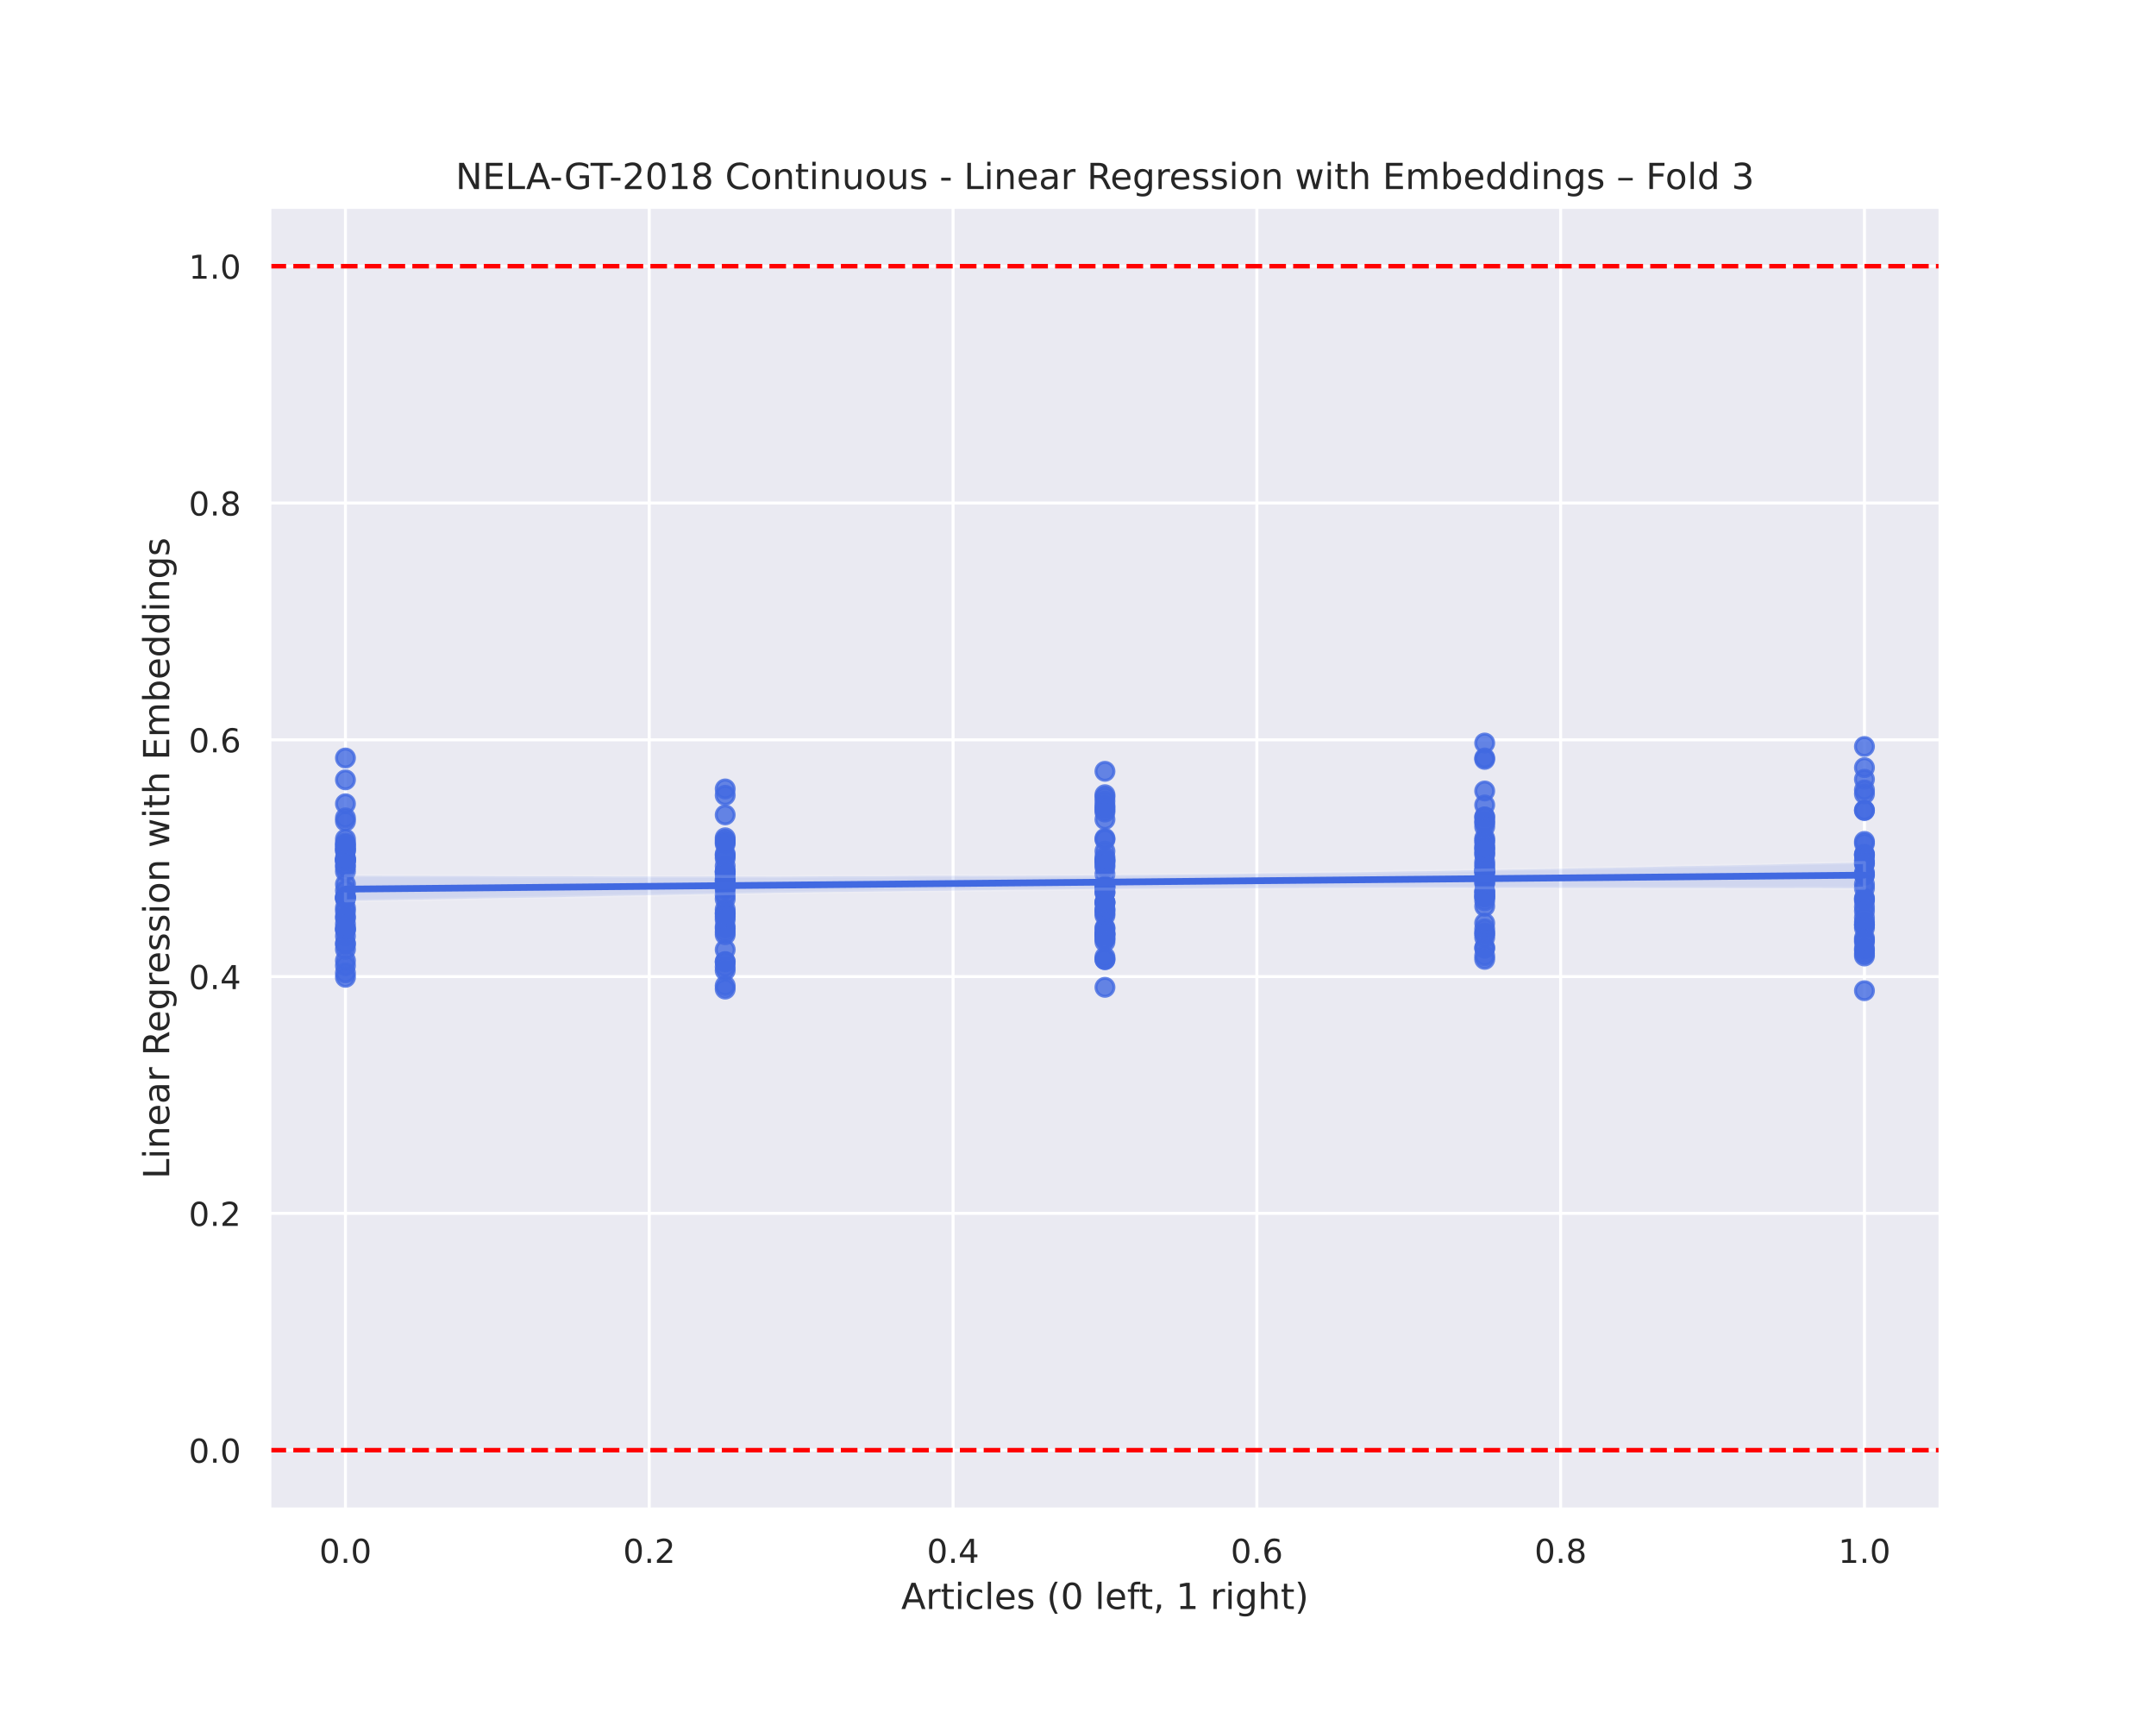<?xml version="1.0" encoding="utf-8" standalone="no"?>
<!DOCTYPE svg PUBLIC "-//W3C//DTD SVG 1.1//EN"
  "http://www.w3.org/Graphics/SVG/1.1/DTD/svg11.dtd">
<!-- Created with matplotlib (https://matplotlib.org/) -->
<svg height="576pt" version="1.1" viewBox="0 0 720 576" width="720pt" xmlns="http://www.w3.org/2000/svg" xmlns:xlink="http://www.w3.org/1999/xlink">
 <defs>
  <style type="text/css">
*{stroke-linecap:butt;stroke-linejoin:round;}
  </style>
 </defs>
 <g id="figure_1">
  <g id="patch_1">
   <path d="M 0 576 
L 720 576 
L 720 0 
L 0 0 
z
" style="fill:#ffffff;"/>
  </g>
  <g id="axes_1">
   <g id="patch_2">
    <path d="M 90 504 
L 648 504 
L 648 69.12 
L 90 69.12 
z
" style="fill:#eaeaf2;"/>
   </g>
   <g id="matplotlib.axis_1">
    <g id="xtick_1">
     <g id="line2d_1">
      <path clip-path="url(#pc0eb79aa4b)" d="M 115.364 504 
L 115.364 69.12 
" style="fill:none;stroke:#ffffff;stroke-linecap:round;"/>
     </g>
     <g id="text_1">
      <!-- 0.0 -->
      <defs>
       <path d="M 31.781 66.406 
Q 24.172 66.406 20.328 58.906 
Q 16.5 51.422 16.5 36.375 
Q 16.5 21.391 20.328 13.891 
Q 24.172 6.391 31.781 6.391 
Q 39.453 6.391 43.281 13.891 
Q 47.125 21.391 47.125 36.375 
Q 47.125 51.422 43.281 58.906 
Q 39.453 66.406 31.781 66.406 
z
M 31.781 74.219 
Q 44.047 74.219 50.516 64.516 
Q 56.984 54.828 56.984 36.375 
Q 56.984 17.969 50.516 8.266 
Q 44.047 -1.422 31.781 -1.422 
Q 19.531 -1.422 13.062 8.266 
Q 6.594 17.969 6.594 36.375 
Q 6.594 54.828 13.062 64.516 
Q 19.531 74.219 31.781 74.219 
z
" id="DejaVuSans-48"/>
       <path d="M 10.688 12.406 
L 21 12.406 
L 21 0 
L 10.688 0 
z
" id="DejaVuSans-46"/>
      </defs>
      <g style="fill:#262626;" transform="translate(106.617 521.858)scale(0.11 -0.11)">
       <use xlink:href="#DejaVuSans-48"/>
       <use x="63.623" xlink:href="#DejaVuSans-46"/>
       <use x="95.41" xlink:href="#DejaVuSans-48"/>
      </g>
     </g>
    </g>
    <g id="xtick_2">
     <g id="line2d_2">
      <path clip-path="url(#pc0eb79aa4b)" d="M 216.818 504 
L 216.818 69.12 
" style="fill:none;stroke:#ffffff;stroke-linecap:round;"/>
     </g>
     <g id="text_2">
      <!-- 0.2 -->
      <defs>
       <path d="M 19.188 8.297 
L 53.609 8.297 
L 53.609 0 
L 7.328 0 
L 7.328 8.297 
Q 12.938 14.109 22.625 23.891 
Q 32.328 33.688 34.812 36.531 
Q 39.547 41.844 41.422 45.531 
Q 43.312 49.219 43.312 52.781 
Q 43.312 58.594 39.234 62.25 
Q 35.156 65.922 28.609 65.922 
Q 23.969 65.922 18.812 64.312 
Q 13.672 62.703 7.812 59.422 
L 7.812 69.391 
Q 13.766 71.781 18.938 73 
Q 24.125 74.219 28.422 74.219 
Q 39.75 74.219 46.484 68.547 
Q 53.219 62.891 53.219 53.422 
Q 53.219 48.922 51.531 44.891 
Q 49.859 40.875 45.406 35.406 
Q 44.188 33.984 37.641 27.219 
Q 31.109 20.453 19.188 8.297 
z
" id="DejaVuSans-50"/>
      </defs>
      <g style="fill:#262626;" transform="translate(208.071 521.858)scale(0.11 -0.11)">
       <use xlink:href="#DejaVuSans-48"/>
       <use x="63.623" xlink:href="#DejaVuSans-46"/>
       <use x="95.41" xlink:href="#DejaVuSans-50"/>
      </g>
     </g>
    </g>
    <g id="xtick_3">
     <g id="line2d_3">
      <path clip-path="url(#pc0eb79aa4b)" d="M 318.273 504 
L 318.273 69.12 
" style="fill:none;stroke:#ffffff;stroke-linecap:round;"/>
     </g>
     <g id="text_3">
      <!-- 0.4 -->
      <defs>
       <path d="M 37.797 64.312 
L 12.891 25.391 
L 37.797 25.391 
z
M 35.203 72.906 
L 47.609 72.906 
L 47.609 25.391 
L 58.016 25.391 
L 58.016 17.188 
L 47.609 17.188 
L 47.609 0 
L 37.797 0 
L 37.797 17.188 
L 4.891 17.188 
L 4.891 26.703 
z
" id="DejaVuSans-52"/>
      </defs>
      <g style="fill:#262626;" transform="translate(309.526 521.858)scale(0.11 -0.11)">
       <use xlink:href="#DejaVuSans-48"/>
       <use x="63.623" xlink:href="#DejaVuSans-46"/>
       <use x="95.41" xlink:href="#DejaVuSans-52"/>
      </g>
     </g>
    </g>
    <g id="xtick_4">
     <g id="line2d_4">
      <path clip-path="url(#pc0eb79aa4b)" d="M 419.727 504 
L 419.727 69.12 
" style="fill:none;stroke:#ffffff;stroke-linecap:round;"/>
     </g>
     <g id="text_4">
      <!-- 0.6 -->
      <defs>
       <path d="M 33.016 40.375 
Q 26.375 40.375 22.484 35.828 
Q 18.609 31.297 18.609 23.391 
Q 18.609 15.531 22.484 10.953 
Q 26.375 6.391 33.016 6.391 
Q 39.656 6.391 43.531 10.953 
Q 47.406 15.531 47.406 23.391 
Q 47.406 31.297 43.531 35.828 
Q 39.656 40.375 33.016 40.375 
z
M 52.594 71.297 
L 52.594 62.312 
Q 48.875 64.062 45.094 64.984 
Q 41.312 65.922 37.594 65.922 
Q 27.828 65.922 22.672 59.328 
Q 17.531 52.734 16.797 39.406 
Q 19.672 43.656 24.016 45.922 
Q 28.375 48.188 33.594 48.188 
Q 44.578 48.188 50.953 41.516 
Q 57.328 34.859 57.328 23.391 
Q 57.328 12.156 50.688 5.359 
Q 44.047 -1.422 33.016 -1.422 
Q 20.359 -1.422 13.672 8.266 
Q 6.984 17.969 6.984 36.375 
Q 6.984 53.656 15.188 63.938 
Q 23.391 74.219 37.203 74.219 
Q 40.922 74.219 44.703 73.484 
Q 48.484 72.75 52.594 71.297 
z
" id="DejaVuSans-54"/>
      </defs>
      <g style="fill:#262626;" transform="translate(410.981 521.858)scale(0.11 -0.11)">
       <use xlink:href="#DejaVuSans-48"/>
       <use x="63.623" xlink:href="#DejaVuSans-46"/>
       <use x="95.41" xlink:href="#DejaVuSans-54"/>
      </g>
     </g>
    </g>
    <g id="xtick_5">
     <g id="line2d_5">
      <path clip-path="url(#pc0eb79aa4b)" d="M 521.182 504 
L 521.182 69.12 
" style="fill:none;stroke:#ffffff;stroke-linecap:round;"/>
     </g>
     <g id="text_5">
      <!-- 0.8 -->
      <defs>
       <path d="M 31.781 34.625 
Q 24.75 34.625 20.719 30.859 
Q 16.703 27.094 16.703 20.516 
Q 16.703 13.922 20.719 10.156 
Q 24.75 6.391 31.781 6.391 
Q 38.812 6.391 42.859 10.172 
Q 46.922 13.969 46.922 20.516 
Q 46.922 27.094 42.891 30.859 
Q 38.875 34.625 31.781 34.625 
z
M 21.922 38.812 
Q 15.578 40.375 12.031 44.719 
Q 8.5 49.078 8.5 55.328 
Q 8.5 64.062 14.719 69.141 
Q 20.953 74.219 31.781 74.219 
Q 42.672 74.219 48.875 69.141 
Q 55.078 64.062 55.078 55.328 
Q 55.078 49.078 51.531 44.719 
Q 48 40.375 41.703 38.812 
Q 48.828 37.156 52.797 32.312 
Q 56.781 27.484 56.781 20.516 
Q 56.781 9.906 50.312 4.234 
Q 43.844 -1.422 31.781 -1.422 
Q 19.734 -1.422 13.25 4.234 
Q 6.781 9.906 6.781 20.516 
Q 6.781 27.484 10.781 32.312 
Q 14.797 37.156 21.922 38.812 
z
M 18.312 54.391 
Q 18.312 48.734 21.844 45.562 
Q 25.391 42.391 31.781 42.391 
Q 38.141 42.391 41.719 45.562 
Q 45.312 48.734 45.312 54.391 
Q 45.312 60.062 41.719 63.234 
Q 38.141 66.406 31.781 66.406 
Q 25.391 66.406 21.844 63.234 
Q 18.312 60.062 18.312 54.391 
z
" id="DejaVuSans-56"/>
      </defs>
      <g style="fill:#262626;" transform="translate(512.435 521.858)scale(0.11 -0.11)">
       <use xlink:href="#DejaVuSans-48"/>
       <use x="63.623" xlink:href="#DejaVuSans-46"/>
       <use x="95.41" xlink:href="#DejaVuSans-56"/>
      </g>
     </g>
    </g>
    <g id="xtick_6">
     <g id="line2d_6">
      <path clip-path="url(#pc0eb79aa4b)" d="M 622.636 504 
L 622.636 69.12 
" style="fill:none;stroke:#ffffff;stroke-linecap:round;"/>
     </g>
     <g id="text_6">
      <!-- 1.0 -->
      <defs>
       <path d="M 12.406 8.297 
L 28.516 8.297 
L 28.516 63.922 
L 10.984 60.406 
L 10.984 69.391 
L 28.422 72.906 
L 38.281 72.906 
L 38.281 8.297 
L 54.391 8.297 
L 54.391 0 
L 12.406 0 
z
" id="DejaVuSans-49"/>
      </defs>
      <g style="fill:#262626;" transform="translate(613.89 521.858)scale(0.11 -0.11)">
       <use xlink:href="#DejaVuSans-49"/>
       <use x="63.623" xlink:href="#DejaVuSans-46"/>
       <use x="95.41" xlink:href="#DejaVuSans-48"/>
      </g>
     </g>
    </g>
    <g id="text_7">
     <!-- Articles (0 left, 1 right) -->
     <defs>
      <path d="M 34.188 63.188 
L 20.797 26.906 
L 47.609 26.906 
z
M 28.609 72.906 
L 39.797 72.906 
L 67.578 0 
L 57.328 0 
L 50.688 18.703 
L 17.828 18.703 
L 11.188 0 
L 0.781 0 
z
" id="DejaVuSans-65"/>
      <path d="M 41.109 46.297 
Q 39.594 47.172 37.812 47.578 
Q 36.031 48 33.891 48 
Q 26.266 48 22.188 43.047 
Q 18.109 38.094 18.109 28.812 
L 18.109 0 
L 9.078 0 
L 9.078 54.688 
L 18.109 54.688 
L 18.109 46.188 
Q 20.953 51.172 25.484 53.578 
Q 30.031 56 36.531 56 
Q 37.453 56 38.578 55.875 
Q 39.703 55.766 41.062 55.516 
z
" id="DejaVuSans-114"/>
      <path d="M 18.312 70.219 
L 18.312 54.688 
L 36.812 54.688 
L 36.812 47.703 
L 18.312 47.703 
L 18.312 18.016 
Q 18.312 11.328 20.141 9.422 
Q 21.969 7.516 27.594 7.516 
L 36.812 7.516 
L 36.812 0 
L 27.594 0 
Q 17.188 0 13.234 3.875 
Q 9.281 7.766 9.281 18.016 
L 9.281 47.703 
L 2.688 47.703 
L 2.688 54.688 
L 9.281 54.688 
L 9.281 70.219 
z
" id="DejaVuSans-116"/>
      <path d="M 9.422 54.688 
L 18.406 54.688 
L 18.406 0 
L 9.422 0 
z
M 9.422 75.984 
L 18.406 75.984 
L 18.406 64.594 
L 9.422 64.594 
z
" id="DejaVuSans-105"/>
      <path d="M 48.781 52.594 
L 48.781 44.188 
Q 44.969 46.297 41.141 47.344 
Q 37.312 48.391 33.406 48.391 
Q 24.656 48.391 19.812 42.844 
Q 14.984 37.312 14.984 27.297 
Q 14.984 17.281 19.812 11.734 
Q 24.656 6.203 33.406 6.203 
Q 37.312 6.203 41.141 7.25 
Q 44.969 8.297 48.781 10.406 
L 48.781 2.094 
Q 45.016 0.344 40.984 -0.531 
Q 36.969 -1.422 32.422 -1.422 
Q 20.062 -1.422 12.781 6.344 
Q 5.516 14.109 5.516 27.297 
Q 5.516 40.672 12.859 48.328 
Q 20.219 56 33.016 56 
Q 37.156 56 41.109 55.141 
Q 45.062 54.297 48.781 52.594 
z
" id="DejaVuSans-99"/>
      <path d="M 9.422 75.984 
L 18.406 75.984 
L 18.406 0 
L 9.422 0 
z
" id="DejaVuSans-108"/>
      <path d="M 56.203 29.594 
L 56.203 25.203 
L 14.891 25.203 
Q 15.484 15.922 20.484 11.062 
Q 25.484 6.203 34.422 6.203 
Q 39.594 6.203 44.453 7.469 
Q 49.312 8.734 54.109 11.281 
L 54.109 2.781 
Q 49.266 0.734 44.188 -0.344 
Q 39.109 -1.422 33.891 -1.422 
Q 20.797 -1.422 13.156 6.188 
Q 5.516 13.812 5.516 26.812 
Q 5.516 40.234 12.766 48.109 
Q 20.016 56 32.328 56 
Q 43.359 56 49.781 48.891 
Q 56.203 41.797 56.203 29.594 
z
M 47.219 32.234 
Q 47.125 39.594 43.094 43.984 
Q 39.062 48.391 32.422 48.391 
Q 24.906 48.391 20.391 44.141 
Q 15.875 39.891 15.188 32.172 
z
" id="DejaVuSans-101"/>
      <path d="M 44.281 53.078 
L 44.281 44.578 
Q 40.484 46.531 36.375 47.5 
Q 32.281 48.484 27.875 48.484 
Q 21.188 48.484 17.844 46.438 
Q 14.5 44.391 14.5 40.281 
Q 14.5 37.156 16.891 35.375 
Q 19.281 33.594 26.516 31.984 
L 29.594 31.297 
Q 39.156 29.25 43.188 25.516 
Q 47.219 21.781 47.219 15.094 
Q 47.219 7.469 41.188 3.016 
Q 35.156 -1.422 24.609 -1.422 
Q 20.219 -1.422 15.453 -0.562 
Q 10.688 0.297 5.422 2 
L 5.422 11.281 
Q 10.406 8.688 15.234 7.391 
Q 20.062 6.109 24.812 6.109 
Q 31.156 6.109 34.562 8.281 
Q 37.984 10.453 37.984 14.406 
Q 37.984 18.062 35.516 20.016 
Q 33.062 21.969 24.703 23.781 
L 21.578 24.516 
Q 13.234 26.266 9.516 29.906 
Q 5.812 33.547 5.812 39.891 
Q 5.812 47.609 11.281 51.797 
Q 16.75 56 26.812 56 
Q 31.781 56 36.172 55.266 
Q 40.578 54.547 44.281 53.078 
z
" id="DejaVuSans-115"/>
      <path id="DejaVuSans-32"/>
      <path d="M 31 75.875 
Q 24.469 64.656 21.281 53.656 
Q 18.109 42.672 18.109 31.391 
Q 18.109 20.125 21.312 9.062 
Q 24.516 -2 31 -13.188 
L 23.188 -13.188 
Q 15.875 -1.703 12.234 9.375 
Q 8.594 20.453 8.594 31.391 
Q 8.594 42.281 12.203 53.312 
Q 15.828 64.359 23.188 75.875 
z
" id="DejaVuSans-40"/>
      <path d="M 37.109 75.984 
L 37.109 68.5 
L 28.516 68.5 
Q 23.688 68.5 21.797 66.547 
Q 19.922 64.594 19.922 59.516 
L 19.922 54.688 
L 34.719 54.688 
L 34.719 47.703 
L 19.922 47.703 
L 19.922 0 
L 10.891 0 
L 10.891 47.703 
L 2.297 47.703 
L 2.297 54.688 
L 10.891 54.688 
L 10.891 58.5 
Q 10.891 67.625 15.141 71.797 
Q 19.391 75.984 28.609 75.984 
z
" id="DejaVuSans-102"/>
      <path d="M 11.719 12.406 
L 22.016 12.406 
L 22.016 4 
L 14.016 -11.625 
L 7.719 -11.625 
L 11.719 4 
z
" id="DejaVuSans-44"/>
      <path d="M 45.406 27.984 
Q 45.406 37.75 41.375 43.109 
Q 37.359 48.484 30.078 48.484 
Q 22.859 48.484 18.828 43.109 
Q 14.797 37.75 14.797 27.984 
Q 14.797 18.266 18.828 12.891 
Q 22.859 7.516 30.078 7.516 
Q 37.359 7.516 41.375 12.891 
Q 45.406 18.266 45.406 27.984 
z
M 54.391 6.781 
Q 54.391 -7.172 48.188 -13.984 
Q 42 -20.797 29.203 -20.797 
Q 24.469 -20.797 20.266 -20.094 
Q 16.062 -19.391 12.109 -17.922 
L 12.109 -9.188 
Q 16.062 -11.328 19.922 -12.344 
Q 23.781 -13.375 27.781 -13.375 
Q 36.625 -13.375 41.016 -8.766 
Q 45.406 -4.156 45.406 5.172 
L 45.406 9.625 
Q 42.625 4.781 38.281 2.391 
Q 33.938 0 27.875 0 
Q 17.828 0 11.672 7.656 
Q 5.516 15.328 5.516 27.984 
Q 5.516 40.672 11.672 48.328 
Q 17.828 56 27.875 56 
Q 33.938 56 38.281 53.609 
Q 42.625 51.219 45.406 46.391 
L 45.406 54.688 
L 54.391 54.688 
z
" id="DejaVuSans-103"/>
      <path d="M 54.891 33.016 
L 54.891 0 
L 45.906 0 
L 45.906 32.719 
Q 45.906 40.484 42.875 44.328 
Q 39.844 48.188 33.797 48.188 
Q 26.516 48.188 22.312 43.547 
Q 18.109 38.922 18.109 30.906 
L 18.109 0 
L 9.078 0 
L 9.078 75.984 
L 18.109 75.984 
L 18.109 46.188 
Q 21.344 51.125 25.703 53.562 
Q 30.078 56 35.797 56 
Q 45.219 56 50.047 50.172 
Q 54.891 44.344 54.891 33.016 
z
" id="DejaVuSans-104"/>
      <path d="M 8.016 75.875 
L 15.828 75.875 
Q 23.141 64.359 26.781 53.312 
Q 30.422 42.281 30.422 31.391 
Q 30.422 20.453 26.781 9.375 
Q 23.141 -1.703 15.828 -13.188 
L 8.016 -13.188 
Q 14.5 -2 17.703 9.062 
Q 20.906 20.125 20.906 31.391 
Q 20.906 42.672 17.703 53.656 
Q 14.5 64.656 8.016 75.875 
z
" id="DejaVuSans-41"/>
     </defs>
     <g style="fill:#262626;" transform="translate(300.96 537.264)scale(0.12 -0.12)">
      <use xlink:href="#DejaVuSans-65"/>
      <use x="68.408" xlink:href="#DejaVuSans-114"/>
      <use x="109.521" xlink:href="#DejaVuSans-116"/>
      <use x="148.73" xlink:href="#DejaVuSans-105"/>
      <use x="176.514" xlink:href="#DejaVuSans-99"/>
      <use x="231.494" xlink:href="#DejaVuSans-108"/>
      <use x="259.277" xlink:href="#DejaVuSans-101"/>
      <use x="320.801" xlink:href="#DejaVuSans-115"/>
      <use x="372.9" xlink:href="#DejaVuSans-32"/>
      <use x="404.688" xlink:href="#DejaVuSans-40"/>
      <use x="443.701" xlink:href="#DejaVuSans-48"/>
      <use x="507.324" xlink:href="#DejaVuSans-32"/>
      <use x="539.111" xlink:href="#DejaVuSans-108"/>
      <use x="566.895" xlink:href="#DejaVuSans-101"/>
      <use x="628.418" xlink:href="#DejaVuSans-102"/>
      <use x="661.873" xlink:href="#DejaVuSans-116"/>
      <use x="701.082" xlink:href="#DejaVuSans-44"/>
      <use x="732.869" xlink:href="#DejaVuSans-32"/>
      <use x="764.656" xlink:href="#DejaVuSans-49"/>
      <use x="828.279" xlink:href="#DejaVuSans-32"/>
      <use x="860.066" xlink:href="#DejaVuSans-114"/>
      <use x="901.18" xlink:href="#DejaVuSans-105"/>
      <use x="928.963" xlink:href="#DejaVuSans-103"/>
      <use x="992.439" xlink:href="#DejaVuSans-104"/>
      <use x="1055.818" xlink:href="#DejaVuSans-116"/>
      <use x="1095.027" xlink:href="#DejaVuSans-41"/>
     </g>
    </g>
   </g>
   <g id="matplotlib.axis_2">
    <g id="ytick_1">
     <g id="line2d_7">
      <path clip-path="url(#pc0eb79aa4b)" d="M 90 484.233 
L 648 484.233 
" style="fill:none;stroke:#ffffff;stroke-linecap:round;"/>
     </g>
     <g id="text_8">
      <!-- 0.0 -->
      <g style="fill:#262626;" transform="translate(63.007 488.412)scale(0.11 -0.11)">
       <use xlink:href="#DejaVuSans-48"/>
       <use x="63.623" xlink:href="#DejaVuSans-46"/>
       <use x="95.41" xlink:href="#DejaVuSans-48"/>
      </g>
     </g>
    </g>
    <g id="ytick_2">
     <g id="line2d_8">
      <path clip-path="url(#pc0eb79aa4b)" d="M 90 405.164 
L 648 405.164 
" style="fill:none;stroke:#ffffff;stroke-linecap:round;"/>
     </g>
     <g id="text_9">
      <!-- 0.2 -->
      <g style="fill:#262626;" transform="translate(63.007 409.343)scale(0.11 -0.11)">
       <use xlink:href="#DejaVuSans-48"/>
       <use x="63.623" xlink:href="#DejaVuSans-46"/>
       <use x="95.41" xlink:href="#DejaVuSans-50"/>
      </g>
     </g>
    </g>
    <g id="ytick_3">
     <g id="line2d_9">
      <path clip-path="url(#pc0eb79aa4b)" d="M 90 326.095 
L 648 326.095 
" style="fill:none;stroke:#ffffff;stroke-linecap:round;"/>
     </g>
     <g id="text_10">
      <!-- 0.4 -->
      <g style="fill:#262626;" transform="translate(63.007 330.274)scale(0.11 -0.11)">
       <use xlink:href="#DejaVuSans-48"/>
       <use x="63.623" xlink:href="#DejaVuSans-46"/>
       <use x="95.41" xlink:href="#DejaVuSans-52"/>
      </g>
     </g>
    </g>
    <g id="ytick_4">
     <g id="line2d_10">
      <path clip-path="url(#pc0eb79aa4b)" d="M 90 247.025 
L 648 247.025 
" style="fill:none;stroke:#ffffff;stroke-linecap:round;"/>
     </g>
     <g id="text_11">
      <!-- 0.6 -->
      <g style="fill:#262626;" transform="translate(63.007 251.205)scale(0.11 -0.11)">
       <use xlink:href="#DejaVuSans-48"/>
       <use x="63.623" xlink:href="#DejaVuSans-46"/>
       <use x="95.41" xlink:href="#DejaVuSans-54"/>
      </g>
     </g>
    </g>
    <g id="ytick_5">
     <g id="line2d_11">
      <path clip-path="url(#pc0eb79aa4b)" d="M 90 167.956 
L 648 167.956 
" style="fill:none;stroke:#ffffff;stroke-linecap:round;"/>
     </g>
     <g id="text_12">
      <!-- 0.8 -->
      <g style="fill:#262626;" transform="translate(63.007 172.136)scale(0.11 -0.11)">
       <use xlink:href="#DejaVuSans-48"/>
       <use x="63.623" xlink:href="#DejaVuSans-46"/>
       <use x="95.41" xlink:href="#DejaVuSans-56"/>
      </g>
     </g>
    </g>
    <g id="ytick_6">
     <g id="line2d_12">
      <path clip-path="url(#pc0eb79aa4b)" d="M 90 88.887 
L 648 88.887 
" style="fill:none;stroke:#ffffff;stroke-linecap:round;"/>
     </g>
     <g id="text_13">
      <!-- 1.0 -->
      <g style="fill:#262626;" transform="translate(63.007 93.066)scale(0.11 -0.11)">
       <use xlink:href="#DejaVuSans-49"/>
       <use x="63.623" xlink:href="#DejaVuSans-46"/>
       <use x="95.41" xlink:href="#DejaVuSans-48"/>
      </g>
     </g>
    </g>
    <g id="text_14">
     <!-- Linear Regression with Embeddings -->
     <defs>
      <path d="M 9.812 72.906 
L 19.672 72.906 
L 19.672 8.297 
L 55.172 8.297 
L 55.172 0 
L 9.812 0 
z
" id="DejaVuSans-76"/>
      <path d="M 54.891 33.016 
L 54.891 0 
L 45.906 0 
L 45.906 32.719 
Q 45.906 40.484 42.875 44.328 
Q 39.844 48.188 33.797 48.188 
Q 26.516 48.188 22.312 43.547 
Q 18.109 38.922 18.109 30.906 
L 18.109 0 
L 9.078 0 
L 9.078 54.688 
L 18.109 54.688 
L 18.109 46.188 
Q 21.344 51.125 25.703 53.562 
Q 30.078 56 35.797 56 
Q 45.219 56 50.047 50.172 
Q 54.891 44.344 54.891 33.016 
z
" id="DejaVuSans-110"/>
      <path d="M 34.281 27.484 
Q 23.391 27.484 19.188 25 
Q 14.984 22.516 14.984 16.5 
Q 14.984 11.719 18.141 8.906 
Q 21.297 6.109 26.703 6.109 
Q 34.188 6.109 38.703 11.406 
Q 43.219 16.703 43.219 25.484 
L 43.219 27.484 
z
M 52.203 31.203 
L 52.203 0 
L 43.219 0 
L 43.219 8.297 
Q 40.141 3.328 35.547 0.953 
Q 30.953 -1.422 24.312 -1.422 
Q 15.922 -1.422 10.953 3.297 
Q 6 8.016 6 15.922 
Q 6 25.141 12.172 29.828 
Q 18.359 34.516 30.609 34.516 
L 43.219 34.516 
L 43.219 35.406 
Q 43.219 41.609 39.141 45 
Q 35.062 48.391 27.688 48.391 
Q 23 48.391 18.547 47.266 
Q 14.109 46.141 10.016 43.891 
L 10.016 52.203 
Q 14.938 54.109 19.578 55.047 
Q 24.219 56 28.609 56 
Q 40.484 56 46.344 49.844 
Q 52.203 43.703 52.203 31.203 
z
" id="DejaVuSans-97"/>
      <path d="M 44.391 34.188 
Q 47.562 33.109 50.562 29.594 
Q 53.562 26.078 56.594 19.922 
L 66.609 0 
L 56 0 
L 46.688 18.703 
Q 43.062 26.031 39.672 28.422 
Q 36.281 30.812 30.422 30.812 
L 19.672 30.812 
L 19.672 0 
L 9.812 0 
L 9.812 72.906 
L 32.078 72.906 
Q 44.578 72.906 50.734 67.672 
Q 56.891 62.453 56.891 51.906 
Q 56.891 45.016 53.688 40.469 
Q 50.484 35.938 44.391 34.188 
z
M 19.672 64.797 
L 19.672 38.922 
L 32.078 38.922 
Q 39.203 38.922 42.844 42.219 
Q 46.484 45.516 46.484 51.906 
Q 46.484 58.297 42.844 61.547 
Q 39.203 64.797 32.078 64.797 
z
" id="DejaVuSans-82"/>
      <path d="M 30.609 48.391 
Q 23.391 48.391 19.188 42.75 
Q 14.984 37.109 14.984 27.297 
Q 14.984 17.484 19.156 11.844 
Q 23.344 6.203 30.609 6.203 
Q 37.797 6.203 41.984 11.859 
Q 46.188 17.531 46.188 27.297 
Q 46.188 37.016 41.984 42.703 
Q 37.797 48.391 30.609 48.391 
z
M 30.609 56 
Q 42.328 56 49.016 48.375 
Q 55.719 40.766 55.719 27.297 
Q 55.719 13.875 49.016 6.219 
Q 42.328 -1.422 30.609 -1.422 
Q 18.844 -1.422 12.172 6.219 
Q 5.516 13.875 5.516 27.297 
Q 5.516 40.766 12.172 48.375 
Q 18.844 56 30.609 56 
z
" id="DejaVuSans-111"/>
      <path d="M 4.203 54.688 
L 13.188 54.688 
L 24.422 12.016 
L 35.594 54.688 
L 46.188 54.688 
L 57.422 12.016 
L 68.609 54.688 
L 77.594 54.688 
L 63.281 0 
L 52.688 0 
L 40.922 44.828 
L 29.109 0 
L 18.5 0 
z
" id="DejaVuSans-119"/>
      <path d="M 9.812 72.906 
L 55.906 72.906 
L 55.906 64.594 
L 19.672 64.594 
L 19.672 43.016 
L 54.391 43.016 
L 54.391 34.719 
L 19.672 34.719 
L 19.672 8.297 
L 56.781 8.297 
L 56.781 0 
L 9.812 0 
z
" id="DejaVuSans-69"/>
      <path d="M 52 44.188 
Q 55.375 50.25 60.062 53.125 
Q 64.75 56 71.094 56 
Q 79.641 56 84.281 50.016 
Q 88.922 44.047 88.922 33.016 
L 88.922 0 
L 79.891 0 
L 79.891 32.719 
Q 79.891 40.578 77.094 44.375 
Q 74.312 48.188 68.609 48.188 
Q 61.625 48.188 57.562 43.547 
Q 53.516 38.922 53.516 30.906 
L 53.516 0 
L 44.484 0 
L 44.484 32.719 
Q 44.484 40.625 41.703 44.406 
Q 38.922 48.188 33.109 48.188 
Q 26.219 48.188 22.156 43.531 
Q 18.109 38.875 18.109 30.906 
L 18.109 0 
L 9.078 0 
L 9.078 54.688 
L 18.109 54.688 
L 18.109 46.188 
Q 21.188 51.219 25.484 53.609 
Q 29.781 56 35.688 56 
Q 41.656 56 45.828 52.969 
Q 50 49.953 52 44.188 
z
" id="DejaVuSans-109"/>
      <path d="M 48.688 27.297 
Q 48.688 37.203 44.609 42.844 
Q 40.531 48.484 33.406 48.484 
Q 26.266 48.484 22.188 42.844 
Q 18.109 37.203 18.109 27.297 
Q 18.109 17.391 22.188 11.75 
Q 26.266 6.109 33.406 6.109 
Q 40.531 6.109 44.609 11.75 
Q 48.688 17.391 48.688 27.297 
z
M 18.109 46.391 
Q 20.953 51.266 25.266 53.625 
Q 29.594 56 35.594 56 
Q 45.562 56 51.781 48.094 
Q 58.016 40.188 58.016 27.297 
Q 58.016 14.406 51.781 6.484 
Q 45.562 -1.422 35.594 -1.422 
Q 29.594 -1.422 25.266 0.953 
Q 20.953 3.328 18.109 8.203 
L 18.109 0 
L 9.078 0 
L 9.078 75.984 
L 18.109 75.984 
z
" id="DejaVuSans-98"/>
      <path d="M 45.406 46.391 
L 45.406 75.984 
L 54.391 75.984 
L 54.391 0 
L 45.406 0 
L 45.406 8.203 
Q 42.578 3.328 38.25 0.953 
Q 33.938 -1.422 27.875 -1.422 
Q 17.969 -1.422 11.734 6.484 
Q 5.516 14.406 5.516 27.297 
Q 5.516 40.188 11.734 48.094 
Q 17.969 56 27.875 56 
Q 33.938 56 38.25 53.625 
Q 42.578 51.266 45.406 46.391 
z
M 14.797 27.297 
Q 14.797 17.391 18.875 11.75 
Q 22.953 6.109 30.078 6.109 
Q 37.203 6.109 41.297 11.75 
Q 45.406 17.391 45.406 27.297 
Q 45.406 37.203 41.297 42.844 
Q 37.203 48.484 30.078 48.484 
Q 22.953 48.484 18.875 42.844 
Q 14.797 37.203 14.797 27.297 
z
" id="DejaVuSans-100"/>
     </defs>
     <g style="fill:#262626;" transform="translate(56.511 393.631)rotate(-90)scale(0.12 -0.12)">
      <use xlink:href="#DejaVuSans-76"/>
      <use x="55.713" xlink:href="#DejaVuSans-105"/>
      <use x="83.496" xlink:href="#DejaVuSans-110"/>
      <use x="146.875" xlink:href="#DejaVuSans-101"/>
      <use x="208.398" xlink:href="#DejaVuSans-97"/>
      <use x="269.678" xlink:href="#DejaVuSans-114"/>
      <use x="310.791" xlink:href="#DejaVuSans-32"/>
      <use x="342.578" xlink:href="#DejaVuSans-82"/>
      <use x="407.561" xlink:href="#DejaVuSans-101"/>
      <use x="469.084" xlink:href="#DejaVuSans-103"/>
      <use x="532.561" xlink:href="#DejaVuSans-114"/>
      <use x="571.424" xlink:href="#DejaVuSans-101"/>
      <use x="632.947" xlink:href="#DejaVuSans-115"/>
      <use x="685.047" xlink:href="#DejaVuSans-115"/>
      <use x="737.146" xlink:href="#DejaVuSans-105"/>
      <use x="764.93" xlink:href="#DejaVuSans-111"/>
      <use x="826.111" xlink:href="#DejaVuSans-110"/>
      <use x="889.49" xlink:href="#DejaVuSans-32"/>
      <use x="921.277" xlink:href="#DejaVuSans-119"/>
      <use x="1003.064" xlink:href="#DejaVuSans-105"/>
      <use x="1030.848" xlink:href="#DejaVuSans-116"/>
      <use x="1070.057" xlink:href="#DejaVuSans-104"/>
      <use x="1133.436" xlink:href="#DejaVuSans-32"/>
      <use x="1165.223" xlink:href="#DejaVuSans-69"/>
      <use x="1228.406" xlink:href="#DejaVuSans-109"/>
      <use x="1325.818" xlink:href="#DejaVuSans-98"/>
      <use x="1389.295" xlink:href="#DejaVuSans-101"/>
      <use x="1450.818" xlink:href="#DejaVuSans-100"/>
      <use x="1514.295" xlink:href="#DejaVuSans-100"/>
      <use x="1577.771" xlink:href="#DejaVuSans-105"/>
      <use x="1605.555" xlink:href="#DejaVuSans-110"/>
      <use x="1668.934" xlink:href="#DejaVuSans-103"/>
      <use x="1732.41" xlink:href="#DejaVuSans-115"/>
     </g>
    </g>
   </g>
   <g id="PathCollection_1">
    <defs>
     <path d="M 0 3 
C 0.796 3 1.559 2.684 2.121 2.121 
C 2.684 1.559 3 0.796 3 0 
C 3 -0.796 2.684 -1.559 2.121 -2.121 
C 1.559 -2.684 0.796 -3 0 -3 
C -0.796 -3 -1.559 -2.684 -2.121 -2.121 
C -2.684 -1.559 -3 -0.796 -3 0 
C -3 0.796 -2.684 1.559 -2.121 2.121 
C -1.559 2.684 -0.796 3 0 3 
z
" id="mb2c3d64d7c" style="stroke:#4169e1;stroke-opacity:0.8;"/>
    </defs>
    <g clip-path="url(#pc0eb79aa4b)">
     <use style="fill:#4169e1;fill-opacity:0.8;stroke:#4169e1;stroke-opacity:0.8;" x="495.818" xlink:href="#mb2c3d64d7c" y="316.402"/>
     <use style="fill:#4169e1;fill-opacity:0.8;stroke:#4169e1;stroke-opacity:0.8;" x="242.182" xlink:href="#mb2c3d64d7c" y="280.495"/>
     <use style="fill:#4169e1;fill-opacity:0.8;stroke:#4169e1;stroke-opacity:0.8;" x="369" xlink:href="#mb2c3d64d7c" y="311.831"/>
     <use style="fill:#4169e1;fill-opacity:0.8;stroke:#4169e1;stroke-opacity:0.8;" x="242.182" xlink:href="#mb2c3d64d7c" y="289.187"/>
     <use style="fill:#4169e1;fill-opacity:0.8;stroke:#4169e1;stroke-opacity:0.8;" x="115.364" xlink:href="#mb2c3d64d7c" y="306.588"/>
     <use style="fill:#4169e1;fill-opacity:0.8;stroke:#4169e1;stroke-opacity:0.8;" x="622.636" xlink:href="#mb2c3d64d7c" y="292.038"/>
     <use style="fill:#4169e1;fill-opacity:0.8;stroke:#4169e1;stroke-opacity:0.8;" x="495.818" xlink:href="#mb2c3d64d7c" y="316.643"/>
     <use style="fill:#4169e1;fill-opacity:0.8;stroke:#4169e1;stroke-opacity:0.8;" x="115.364" xlink:href="#mb2c3d64d7c" y="299.93"/>
     <use style="fill:#4169e1;fill-opacity:0.8;stroke:#4169e1;stroke-opacity:0.8;" x="242.182" xlink:href="#mb2c3d64d7c" y="285.639"/>
     <use style="fill:#4169e1;fill-opacity:0.8;stroke:#4169e1;stroke-opacity:0.8;" x="369" xlink:href="#mb2c3d64d7c" y="311.422"/>
     <use style="fill:#4169e1;fill-opacity:0.8;stroke:#4169e1;stroke-opacity:0.8;" x="369" xlink:href="#mb2c3d64d7c" y="266.164"/>
     <use style="fill:#4169e1;fill-opacity:0.8;stroke:#4169e1;stroke-opacity:0.8;" x="369" xlink:href="#mb2c3d64d7c" y="286.183"/>
     <use style="fill:#4169e1;fill-opacity:0.8;stroke:#4169e1;stroke-opacity:0.8;" x="622.636" xlink:href="#mb2c3d64d7c" y="314.502"/>
     <use style="fill:#4169e1;fill-opacity:0.8;stroke:#4169e1;stroke-opacity:0.8;" x="622.636" xlink:href="#mb2c3d64d7c" y="280.964"/>
     <use style="fill:#4169e1;fill-opacity:0.8;stroke:#4169e1;stroke-opacity:0.8;" x="115.364" xlink:href="#mb2c3d64d7c" y="274.227"/>
     <use style="fill:#4169e1;fill-opacity:0.8;stroke:#4169e1;stroke-opacity:0.8;" x="115.364" xlink:href="#mb2c3d64d7c" y="287.149"/>
     <use style="fill:#4169e1;fill-opacity:0.8;stroke:#4169e1;stroke-opacity:0.8;" x="369" xlink:href="#mb2c3d64d7c" y="304.855"/>
     <use style="fill:#4169e1;fill-opacity:0.8;stroke:#4169e1;stroke-opacity:0.8;" x="495.818" xlink:href="#mb2c3d64d7c" y="313.048"/>
     <use style="fill:#4169e1;fill-opacity:0.8;stroke:#4169e1;stroke-opacity:0.8;" x="369" xlink:href="#mb2c3d64d7c" y="257.55"/>
     <use style="fill:#4169e1;fill-opacity:0.8;stroke:#4169e1;stroke-opacity:0.8;" x="622.636" xlink:href="#mb2c3d64d7c" y="292.278"/>
     <use style="fill:#4169e1;fill-opacity:0.8;stroke:#4169e1;stroke-opacity:0.8;" x="242.182" xlink:href="#mb2c3d64d7c" y="291.302"/>
     <use style="fill:#4169e1;fill-opacity:0.8;stroke:#4169e1;stroke-opacity:0.8;" x="369" xlink:href="#mb2c3d64d7c" y="296.521"/>
     <use style="fill:#4169e1;fill-opacity:0.8;stroke:#4169e1;stroke-opacity:0.8;" x="495.818" xlink:href="#mb2c3d64d7c" y="279.935"/>
     <use style="fill:#4169e1;fill-opacity:0.8;stroke:#4169e1;stroke-opacity:0.8;" x="369" xlink:href="#mb2c3d64d7c" y="288.707"/>
     <use style="fill:#4169e1;fill-opacity:0.8;stroke:#4169e1;stroke-opacity:0.8;" x="115.364" xlink:href="#mb2c3d64d7c" y="290.996"/>
     <use style="fill:#4169e1;fill-opacity:0.8;stroke:#4169e1;stroke-opacity:0.8;" x="369" xlink:href="#mb2c3d64d7c" y="319.521"/>
     <use style="fill:#4169e1;fill-opacity:0.8;stroke:#4169e1;stroke-opacity:0.8;" x="622.636" xlink:href="#mb2c3d64d7c" y="285.22"/>
     <use style="fill:#4169e1;fill-opacity:0.8;stroke:#4169e1;stroke-opacity:0.8;" x="495.818" xlink:href="#mb2c3d64d7c" y="281.44"/>
     <use style="fill:#4169e1;fill-opacity:0.8;stroke:#4169e1;stroke-opacity:0.8;" x="242.182" xlink:href="#mb2c3d64d7c" y="324.069"/>
     <use style="fill:#4169e1;fill-opacity:0.8;stroke:#4169e1;stroke-opacity:0.8;" x="242.182" xlink:href="#mb2c3d64d7c" y="298.746"/>
     <use style="fill:#4169e1;fill-opacity:0.8;stroke:#4169e1;stroke-opacity:0.8;" x="495.818" xlink:href="#mb2c3d64d7c" y="284.913"/>
     <use style="fill:#4169e1;fill-opacity:0.8;stroke:#4169e1;stroke-opacity:0.8;" x="495.818" xlink:href="#mb2c3d64d7c" y="290.815"/>
     <use style="fill:#4169e1;fill-opacity:0.8;stroke:#4169e1;stroke-opacity:0.8;" x="369" xlink:href="#mb2c3d64d7c" y="267.511"/>
     <use style="fill:#4169e1;fill-opacity:0.8;stroke:#4169e1;stroke-opacity:0.8;" x="115.364" xlink:href="#mb2c3d64d7c" y="280.161"/>
     <use style="fill:#4169e1;fill-opacity:0.8;stroke:#4169e1;stroke-opacity:0.8;" x="242.182" xlink:href="#mb2c3d64d7c" y="293.924"/>
     <use style="fill:#4169e1;fill-opacity:0.8;stroke:#4169e1;stroke-opacity:0.8;" x="495.818" xlink:href="#mb2c3d64d7c" y="268.789"/>
     <use style="fill:#4169e1;fill-opacity:0.8;stroke:#4169e1;stroke-opacity:0.8;" x="242.182" xlink:href="#mb2c3d64d7c" y="311.189"/>
     <use style="fill:#4169e1;fill-opacity:0.8;stroke:#4169e1;stroke-opacity:0.8;" x="495.818" xlink:href="#mb2c3d64d7c" y="253.097"/>
     <use style="fill:#4169e1;fill-opacity:0.8;stroke:#4169e1;stroke-opacity:0.8;" x="495.818" xlink:href="#mb2c3d64d7c" y="297.911"/>
     <use style="fill:#4169e1;fill-opacity:0.8;stroke:#4169e1;stroke-opacity:0.8;" x="115.364" xlink:href="#mb2c3d64d7c" y="260.4"/>
     <use style="fill:#4169e1;fill-opacity:0.8;stroke:#4169e1;stroke-opacity:0.8;" x="369" xlink:href="#mb2c3d64d7c" y="320.45"/>
     <use style="fill:#4169e1;fill-opacity:0.8;stroke:#4169e1;stroke-opacity:0.8;" x="622.636" xlink:href="#mb2c3d64d7c" y="318.451"/>
     <use style="fill:#4169e1;fill-opacity:0.8;stroke:#4169e1;stroke-opacity:0.8;" x="242.182" xlink:href="#mb2c3d64d7c" y="310.033"/>
     <use style="fill:#4169e1;fill-opacity:0.8;stroke:#4169e1;stroke-opacity:0.8;" x="369" xlink:href="#mb2c3d64d7c" y="309.789"/>
     <use style="fill:#4169e1;fill-opacity:0.8;stroke:#4169e1;stroke-opacity:0.8;" x="115.364" xlink:href="#mb2c3d64d7c" y="299.733"/>
     <use style="fill:#4169e1;fill-opacity:0.8;stroke:#4169e1;stroke-opacity:0.8;" x="115.364" xlink:href="#mb2c3d64d7c" y="287.106"/>
     <use style="fill:#4169e1;fill-opacity:0.8;stroke:#4169e1;stroke-opacity:0.8;" x="115.364" xlink:href="#mb2c3d64d7c" y="268.389"/>
     <use style="fill:#4169e1;fill-opacity:0.8;stroke:#4169e1;stroke-opacity:0.8;" x="622.636" xlink:href="#mb2c3d64d7c" y="319.224"/>
     <use style="fill:#4169e1;fill-opacity:0.8;stroke:#4169e1;stroke-opacity:0.8;" x="622.636" xlink:href="#mb2c3d64d7c" y="249.266"/>
     <use style="fill:#4169e1;fill-opacity:0.8;stroke:#4169e1;stroke-opacity:0.8;" x="115.364" xlink:href="#mb2c3d64d7c" y="283.876"/>
     <use style="fill:#4169e1;fill-opacity:0.8;stroke:#4169e1;stroke-opacity:0.8;" x="115.364" xlink:href="#mb2c3d64d7c" y="310.271"/>
     <use style="fill:#4169e1;fill-opacity:0.8;stroke:#4169e1;stroke-opacity:0.8;" x="242.182" xlink:href="#mb2c3d64d7c" y="285.166"/>
     <use style="fill:#4169e1;fill-opacity:0.8;stroke:#4169e1;stroke-opacity:0.8;" x="369" xlink:href="#mb2c3d64d7c" y="301.412"/>
     <use style="fill:#4169e1;fill-opacity:0.8;stroke:#4169e1;stroke-opacity:0.8;" x="495.818" xlink:href="#mb2c3d64d7c" y="294.522"/>
     <use style="fill:#4169e1;fill-opacity:0.8;stroke:#4169e1;stroke-opacity:0.8;" x="369" xlink:href="#mb2c3d64d7c" y="329.675"/>
     <use style="fill:#4169e1;fill-opacity:0.8;stroke:#4169e1;stroke-opacity:0.8;" x="369" xlink:href="#mb2c3d64d7c" y="296.112"/>
     <use style="fill:#4169e1;fill-opacity:0.8;stroke:#4169e1;stroke-opacity:0.8;" x="242.182" xlink:href="#mb2c3d64d7c" y="293.458"/>
     <use style="fill:#4169e1;fill-opacity:0.8;stroke:#4169e1;stroke-opacity:0.8;" x="369" xlink:href="#mb2c3d64d7c" y="289.535"/>
     <use style="fill:#4169e1;fill-opacity:0.8;stroke:#4169e1;stroke-opacity:0.8;" x="369" xlink:href="#mb2c3d64d7c" y="297.995"/>
     <use style="fill:#4169e1;fill-opacity:0.8;stroke:#4169e1;stroke-opacity:0.8;" x="369" xlink:href="#mb2c3d64d7c" y="279.926"/>
     <use style="fill:#4169e1;fill-opacity:0.8;stroke:#4169e1;stroke-opacity:0.8;" x="115.364" xlink:href="#mb2c3d64d7c" y="287.169"/>
     <use style="fill:#4169e1;fill-opacity:0.8;stroke:#4169e1;stroke-opacity:0.8;" x="495.818" xlink:href="#mb2c3d64d7c" y="272.833"/>
     <use style="fill:#4169e1;fill-opacity:0.8;stroke:#4169e1;stroke-opacity:0.8;" x="242.182" xlink:href="#mb2c3d64d7c" y="321.204"/>
     <use style="fill:#4169e1;fill-opacity:0.8;stroke:#4169e1;stroke-opacity:0.8;" x="115.364" xlink:href="#mb2c3d64d7c" y="306.004"/>
     <use style="fill:#4169e1;fill-opacity:0.8;stroke:#4169e1;stroke-opacity:0.8;" x="622.636" xlink:href="#mb2c3d64d7c" y="285.485"/>
     <use style="fill:#4169e1;fill-opacity:0.8;stroke:#4169e1;stroke-opacity:0.8;" x="242.182" xlink:href="#mb2c3d64d7c" y="279.75"/>
     <use style="fill:#4169e1;fill-opacity:0.8;stroke:#4169e1;stroke-opacity:0.8;" x="495.818" xlink:href="#mb2c3d64d7c" y="299.497"/>
     <use style="fill:#4169e1;fill-opacity:0.8;stroke:#4169e1;stroke-opacity:0.8;" x="622.636" xlink:href="#mb2c3d64d7c" y="309.849"/>
     <use style="fill:#4169e1;fill-opacity:0.8;stroke:#4169e1;stroke-opacity:0.8;" x="622.636" xlink:href="#mb2c3d64d7c" y="316.726"/>
     <use style="fill:#4169e1;fill-opacity:0.8;stroke:#4169e1;stroke-opacity:0.8;" x="242.182" xlink:href="#mb2c3d64d7c" y="322.854"/>
     <use style="fill:#4169e1;fill-opacity:0.8;stroke:#4169e1;stroke-opacity:0.8;" x="369" xlink:href="#mb2c3d64d7c" y="297.949"/>
     <use style="fill:#4169e1;fill-opacity:0.8;stroke:#4169e1;stroke-opacity:0.8;" x="369" xlink:href="#mb2c3d64d7c" y="291.885"/>
     <use style="fill:#4169e1;fill-opacity:0.8;stroke:#4169e1;stroke-opacity:0.8;" x="622.636" xlink:href="#mb2c3d64d7c" y="263.761"/>
     <use style="fill:#4169e1;fill-opacity:0.8;stroke:#4169e1;stroke-opacity:0.8;" x="115.364" xlink:href="#mb2c3d64d7c" y="297.321"/>
     <use style="fill:#4169e1;fill-opacity:0.8;stroke:#4169e1;stroke-opacity:0.8;" x="495.818" xlink:href="#mb2c3d64d7c" y="285.433"/>
     <use style="fill:#4169e1;fill-opacity:0.8;stroke:#4169e1;stroke-opacity:0.8;" x="115.364" xlink:href="#mb2c3d64d7c" y="312.588"/>
     <use style="fill:#4169e1;fill-opacity:0.8;stroke:#4169e1;stroke-opacity:0.8;" x="369" xlink:href="#mb2c3d64d7c" y="312.239"/>
     <use style="fill:#4169e1;fill-opacity:0.8;stroke:#4169e1;stroke-opacity:0.8;" x="369" xlink:href="#mb2c3d64d7c" y="269.666"/>
     <use style="fill:#4169e1;fill-opacity:0.8;stroke:#4169e1;stroke-opacity:0.8;" x="115.364" xlink:href="#mb2c3d64d7c" y="273.097"/>
     <use style="fill:#4169e1;fill-opacity:0.8;stroke:#4169e1;stroke-opacity:0.8;" x="495.818" xlink:href="#mb2c3d64d7c" y="298.171"/>
     <use style="fill:#4169e1;fill-opacity:0.8;stroke:#4169e1;stroke-opacity:0.8;" x="369" xlink:href="#mb2c3d64d7c" y="303.895"/>
     <use style="fill:#4169e1;fill-opacity:0.8;stroke:#4169e1;stroke-opacity:0.8;" x="622.636" xlink:href="#mb2c3d64d7c" y="313.243"/>
     <use style="fill:#4169e1;fill-opacity:0.8;stroke:#4169e1;stroke-opacity:0.8;" x="242.182" xlink:href="#mb2c3d64d7c" y="263.442"/>
     <use style="fill:#4169e1;fill-opacity:0.8;stroke:#4169e1;stroke-opacity:0.8;" x="115.364" xlink:href="#mb2c3d64d7c" y="299.397"/>
     <use style="fill:#4169e1;fill-opacity:0.8;stroke:#4169e1;stroke-opacity:0.8;" x="495.818" xlink:href="#mb2c3d64d7c" y="289.515"/>
     <use style="fill:#4169e1;fill-opacity:0.8;stroke:#4169e1;stroke-opacity:0.8;" x="495.818" xlink:href="#mb2c3d64d7c" y="290.728"/>
     <use style="fill:#4169e1;fill-opacity:0.8;stroke:#4169e1;stroke-opacity:0.8;" x="369" xlink:href="#mb2c3d64d7c" y="265.361"/>
     <use style="fill:#4169e1;fill-opacity:0.8;stroke:#4169e1;stroke-opacity:0.8;" x="369" xlink:href="#mb2c3d64d7c" y="296.019"/>
     <use style="fill:#4169e1;fill-opacity:0.8;stroke:#4169e1;stroke-opacity:0.8;" x="622.636" xlink:href="#mb2c3d64d7c" y="296.597"/>
     <use style="fill:#4169e1;fill-opacity:0.8;stroke:#4169e1;stroke-opacity:0.8;" x="369" xlink:href="#mb2c3d64d7c" y="305.672"/>
     <use style="fill:#4169e1;fill-opacity:0.8;stroke:#4169e1;stroke-opacity:0.8;" x="495.818" xlink:href="#mb2c3d64d7c" y="290.858"/>
     <use style="fill:#4169e1;fill-opacity:0.8;stroke:#4169e1;stroke-opacity:0.8;" x="622.636" xlink:href="#mb2c3d64d7c" y="287.377"/>
     <use style="fill:#4169e1;fill-opacity:0.8;stroke:#4169e1;stroke-opacity:0.8;" x="495.818" xlink:href="#mb2c3d64d7c" y="311.733"/>
     <use style="fill:#4169e1;fill-opacity:0.8;stroke:#4169e1;stroke-opacity:0.8;" x="495.818" xlink:href="#mb2c3d64d7c" y="320.338"/>
     <use style="fill:#4169e1;fill-opacity:0.8;stroke:#4169e1;stroke-opacity:0.8;" x="495.818" xlink:href="#mb2c3d64d7c" y="280.617"/>
     <use style="fill:#4169e1;fill-opacity:0.8;stroke:#4169e1;stroke-opacity:0.8;" x="115.364" xlink:href="#mb2c3d64d7c" y="286.482"/>
     <use style="fill:#4169e1;fill-opacity:0.8;stroke:#4169e1;stroke-opacity:0.8;" x="622.636" xlink:href="#mb2c3d64d7c" y="306.432"/>
     <use style="fill:#4169e1;fill-opacity:0.8;stroke:#4169e1;stroke-opacity:0.8;" x="495.818" xlink:href="#mb2c3d64d7c" y="264.124"/>
     <use style="fill:#4169e1;fill-opacity:0.8;stroke:#4169e1;stroke-opacity:0.8;" x="622.636" xlink:href="#mb2c3d64d7c" y="260.204"/>
     <use style="fill:#4169e1;fill-opacity:0.8;stroke:#4169e1;stroke-opacity:0.8;" x="622.636" xlink:href="#mb2c3d64d7c" y="295.243"/>
     <use style="fill:#4169e1;fill-opacity:0.8;stroke:#4169e1;stroke-opacity:0.8;" x="242.182" xlink:href="#mb2c3d64d7c" y="296.341"/>
     <use style="fill:#4169e1;fill-opacity:0.8;stroke:#4169e1;stroke-opacity:0.8;" x="115.364" xlink:href="#mb2c3d64d7c" y="253.113"/>
     <use style="fill:#4169e1;fill-opacity:0.8;stroke:#4169e1;stroke-opacity:0.8;" x="622.636" xlink:href="#mb2c3d64d7c" y="300.686"/>
     <use style="fill:#4169e1;fill-opacity:0.8;stroke:#4169e1;stroke-opacity:0.8;" x="495.818" xlink:href="#mb2c3d64d7c" y="274.303"/>
     <use style="fill:#4169e1;fill-opacity:0.8;stroke:#4169e1;stroke-opacity:0.8;" x="115.364" xlink:href="#mb2c3d64d7c" y="288.816"/>
     <use style="fill:#4169e1;fill-opacity:0.8;stroke:#4169e1;stroke-opacity:0.8;" x="369" xlink:href="#mb2c3d64d7c" y="313.415"/>
     <use style="fill:#4169e1;fill-opacity:0.8;stroke:#4169e1;stroke-opacity:0.8;" x="622.636" xlink:href="#mb2c3d64d7c" y="281.618"/>
     <use style="fill:#4169e1;fill-opacity:0.8;stroke:#4169e1;stroke-opacity:0.8;" x="115.364" xlink:href="#mb2c3d64d7c" y="315.245"/>
     <use style="fill:#4169e1;fill-opacity:0.8;stroke:#4169e1;stroke-opacity:0.8;" x="369" xlink:href="#mb2c3d64d7c" y="310.15"/>
     <use style="fill:#4169e1;fill-opacity:0.8;stroke:#4169e1;stroke-opacity:0.8;" x="115.364" xlink:href="#mb2c3d64d7c" y="308.53"/>
     <use style="fill:#4169e1;fill-opacity:0.8;stroke:#4169e1;stroke-opacity:0.8;" x="622.636" xlink:href="#mb2c3d64d7c" y="308.827"/>
     <use style="fill:#4169e1;fill-opacity:0.8;stroke:#4169e1;stroke-opacity:0.8;" x="622.636" xlink:href="#mb2c3d64d7c" y="308.781"/>
     <use style="fill:#4169e1;fill-opacity:0.8;stroke:#4169e1;stroke-opacity:0.8;" x="369" xlink:href="#mb2c3d64d7c" y="313.394"/>
     <use style="fill:#4169e1;fill-opacity:0.8;stroke:#4169e1;stroke-opacity:0.8;" x="369" xlink:href="#mb2c3d64d7c" y="273.634"/>
     <use style="fill:#4169e1;fill-opacity:0.8;stroke:#4169e1;stroke-opacity:0.8;" x="495.818" xlink:href="#mb2c3d64d7c" y="299.286"/>
     <use style="fill:#4169e1;fill-opacity:0.8;stroke:#4169e1;stroke-opacity:0.8;" x="369" xlink:href="#mb2c3d64d7c" y="301.3"/>
     <use style="fill:#4169e1;fill-opacity:0.8;stroke:#4169e1;stroke-opacity:0.8;" x="369" xlink:href="#mb2c3d64d7c" y="284.207"/>
     <use style="fill:#4169e1;fill-opacity:0.8;stroke:#4169e1;stroke-opacity:0.8;" x="242.182" xlink:href="#mb2c3d64d7c" y="305.178"/>
     <use style="fill:#4169e1;fill-opacity:0.8;stroke:#4169e1;stroke-opacity:0.8;" x="115.364" xlink:href="#mb2c3d64d7c" y="283.329"/>
     <use style="fill:#4169e1;fill-opacity:0.8;stroke:#4169e1;stroke-opacity:0.8;" x="115.364" xlink:href="#mb2c3d64d7c" y="304.205"/>
     <use style="fill:#4169e1;fill-opacity:0.8;stroke:#4169e1;stroke-opacity:0.8;" x="115.364" xlink:href="#mb2c3d64d7c" y="282.58"/>
     <use style="fill:#4169e1;fill-opacity:0.8;stroke:#4169e1;stroke-opacity:0.8;" x="495.818" xlink:href="#mb2c3d64d7c" y="302.636"/>
     <use style="fill:#4169e1;fill-opacity:0.8;stroke:#4169e1;stroke-opacity:0.8;" x="115.364" xlink:href="#mb2c3d64d7c" y="295.237"/>
     <use style="fill:#4169e1;fill-opacity:0.8;stroke:#4169e1;stroke-opacity:0.8;" x="242.182" xlink:href="#mb2c3d64d7c" y="317.116"/>
     <use style="fill:#4169e1;fill-opacity:0.8;stroke:#4169e1;stroke-opacity:0.8;" x="622.636" xlink:href="#mb2c3d64d7c" y="302.795"/>
     <use style="fill:#4169e1;fill-opacity:0.8;stroke:#4169e1;stroke-opacity:0.8;" x="369" xlink:href="#mb2c3d64d7c" y="268.951"/>
     <use style="fill:#4169e1;fill-opacity:0.8;stroke:#4169e1;stroke-opacity:0.8;" x="115.364" xlink:href="#mb2c3d64d7c" y="324.865"/>
     <use style="fill:#4169e1;fill-opacity:0.8;stroke:#4169e1;stroke-opacity:0.8;" x="115.364" xlink:href="#mb2c3d64d7c" y="281.96"/>
     <use style="fill:#4169e1;fill-opacity:0.8;stroke:#4169e1;stroke-opacity:0.8;" x="622.636" xlink:href="#mb2c3d64d7c" y="256.322"/>
     <use style="fill:#4169e1;fill-opacity:0.8;stroke:#4169e1;stroke-opacity:0.8;" x="495.818" xlink:href="#mb2c3d64d7c" y="274.699"/>
     <use style="fill:#4169e1;fill-opacity:0.8;stroke:#4169e1;stroke-opacity:0.8;" x="495.818" xlink:href="#mb2c3d64d7c" y="287.704"/>
     <use style="fill:#4169e1;fill-opacity:0.8;stroke:#4169e1;stroke-opacity:0.8;" x="242.182" xlink:href="#mb2c3d64d7c" y="307.055"/>
     <use style="fill:#4169e1;fill-opacity:0.8;stroke:#4169e1;stroke-opacity:0.8;" x="369" xlink:href="#mb2c3d64d7c" y="287.443"/>
     <use style="fill:#4169e1;fill-opacity:0.8;stroke:#4169e1;stroke-opacity:0.8;" x="242.182" xlink:href="#mb2c3d64d7c" y="286.568"/>
     <use style="fill:#4169e1;fill-opacity:0.8;stroke:#4169e1;stroke-opacity:0.8;" x="115.364" xlink:href="#mb2c3d64d7c" y="322.466"/>
     <use style="fill:#4169e1;fill-opacity:0.8;stroke:#4169e1;stroke-opacity:0.8;" x="495.818" xlink:href="#mb2c3d64d7c" y="319.162"/>
     <use style="fill:#4169e1;fill-opacity:0.8;stroke:#4169e1;stroke-opacity:0.8;" x="242.182" xlink:href="#mb2c3d64d7c" y="303.66"/>
     <use style="fill:#4169e1;fill-opacity:0.8;stroke:#4169e1;stroke-opacity:0.8;" x="115.364" xlink:href="#mb2c3d64d7c" y="284.11"/>
     <use style="fill:#4169e1;fill-opacity:0.8;stroke:#4169e1;stroke-opacity:0.8;" x="369" xlink:href="#mb2c3d64d7c" y="287.053"/>
     <use style="fill:#4169e1;fill-opacity:0.8;stroke:#4169e1;stroke-opacity:0.8;" x="495.818" xlink:href="#mb2c3d64d7c" y="253.573"/>
     <use style="fill:#4169e1;fill-opacity:0.8;stroke:#4169e1;stroke-opacity:0.8;" x="369" xlink:href="#mb2c3d64d7c" y="312.076"/>
     <use style="fill:#4169e1;fill-opacity:0.8;stroke:#4169e1;stroke-opacity:0.8;" x="622.636" xlink:href="#mb2c3d64d7c" y="270.642"/>
     <use style="fill:#4169e1;fill-opacity:0.8;stroke:#4169e1;stroke-opacity:0.8;" x="495.818" xlink:href="#mb2c3d64d7c" y="311.568"/>
     <use style="fill:#4169e1;fill-opacity:0.8;stroke:#4169e1;stroke-opacity:0.8;" x="242.182" xlink:href="#mb2c3d64d7c" y="272.103"/>
     <use style="fill:#4169e1;fill-opacity:0.8;stroke:#4169e1;stroke-opacity:0.8;" x="369" xlink:href="#mb2c3d64d7c" y="303.602"/>
     <use style="fill:#4169e1;fill-opacity:0.8;stroke:#4169e1;stroke-opacity:0.8;" x="622.636" xlink:href="#mb2c3d64d7c" y="317.345"/>
     <use style="fill:#4169e1;fill-opacity:0.8;stroke:#4169e1;stroke-opacity:0.8;" x="495.818" xlink:href="#mb2c3d64d7c" y="294.978"/>
     <use style="fill:#4169e1;fill-opacity:0.8;stroke:#4169e1;stroke-opacity:0.8;" x="115.364" xlink:href="#mb2c3d64d7c" y="289.551"/>
     <use style="fill:#4169e1;fill-opacity:0.8;stroke:#4169e1;stroke-opacity:0.8;" x="622.636" xlink:href="#mb2c3d64d7c" y="285.481"/>
     <use style="fill:#4169e1;fill-opacity:0.8;stroke:#4169e1;stroke-opacity:0.8;" x="115.364" xlink:href="#mb2c3d64d7c" y="320.713"/>
     <use style="fill:#4169e1;fill-opacity:0.8;stroke:#4169e1;stroke-opacity:0.8;" x="495.818" xlink:href="#mb2c3d64d7c" y="299.41"/>
     <use style="fill:#4169e1;fill-opacity:0.8;stroke:#4169e1;stroke-opacity:0.8;" x="115.364" xlink:href="#mb2c3d64d7c" y="281.476"/>
     <use style="fill:#4169e1;fill-opacity:0.8;stroke:#4169e1;stroke-opacity:0.8;" x="622.636" xlink:href="#mb2c3d64d7c" y="291.376"/>
     <use style="fill:#4169e1;fill-opacity:0.8;stroke:#4169e1;stroke-opacity:0.8;" x="622.636" xlink:href="#mb2c3d64d7c" y="300.206"/>
     <use style="fill:#4169e1;fill-opacity:0.8;stroke:#4169e1;stroke-opacity:0.8;" x="369" xlink:href="#mb2c3d64d7c" y="320.391"/>
     <use style="fill:#4169e1;fill-opacity:0.8;stroke:#4169e1;stroke-opacity:0.8;" x="369" xlink:href="#mb2c3d64d7c" y="280.333"/>
     <use style="fill:#4169e1;fill-opacity:0.8;stroke:#4169e1;stroke-opacity:0.8;" x="242.182" xlink:href="#mb2c3d64d7c" y="309.405"/>
     <use style="fill:#4169e1;fill-opacity:0.8;stroke:#4169e1;stroke-opacity:0.8;" x="622.636" xlink:href="#mb2c3d64d7c" y="307.864"/>
     <use style="fill:#4169e1;fill-opacity:0.8;stroke:#4169e1;stroke-opacity:0.8;" x="242.182" xlink:href="#mb2c3d64d7c" y="300.2"/>
     <use style="fill:#4169e1;fill-opacity:0.8;stroke:#4169e1;stroke-opacity:0.8;" x="495.818" xlink:href="#mb2c3d64d7c" y="272.766"/>
     <use style="fill:#4169e1;fill-opacity:0.8;stroke:#4169e1;stroke-opacity:0.8;" x="622.636" xlink:href="#mb2c3d64d7c" y="299.921"/>
     <use style="fill:#4169e1;fill-opacity:0.8;stroke:#4169e1;stroke-opacity:0.8;" x="242.182" xlink:href="#mb2c3d64d7c" y="281.154"/>
     <use style="fill:#4169e1;fill-opacity:0.8;stroke:#4169e1;stroke-opacity:0.8;" x="495.818" xlink:href="#mb2c3d64d7c" y="276.068"/>
     <use style="fill:#4169e1;fill-opacity:0.8;stroke:#4169e1;stroke-opacity:0.8;" x="242.182" xlink:href="#mb2c3d64d7c" y="292.058"/>
     <use style="fill:#4169e1;fill-opacity:0.8;stroke:#4169e1;stroke-opacity:0.8;" x="115.364" xlink:href="#mb2c3d64d7c" y="310.565"/>
     <use style="fill:#4169e1;fill-opacity:0.8;stroke:#4169e1;stroke-opacity:0.8;" x="242.182" xlink:href="#mb2c3d64d7c" y="265.558"/>
     <use style="fill:#4169e1;fill-opacity:0.8;stroke:#4169e1;stroke-opacity:0.8;" x="622.636" xlink:href="#mb2c3d64d7c" y="265.108"/>
     <use style="fill:#4169e1;fill-opacity:0.8;stroke:#4169e1;stroke-opacity:0.8;" x="242.182" xlink:href="#mb2c3d64d7c" y="281.737"/>
     <use style="fill:#4169e1;fill-opacity:0.8;stroke:#4169e1;stroke-opacity:0.8;" x="495.818" xlink:href="#mb2c3d64d7c" y="293.536"/>
     <use style="fill:#4169e1;fill-opacity:0.8;stroke:#4169e1;stroke-opacity:0.8;" x="495.818" xlink:href="#mb2c3d64d7c" y="283.037"/>
     <use style="fill:#4169e1;fill-opacity:0.8;stroke:#4169e1;stroke-opacity:0.8;" x="495.818" xlink:href="#mb2c3d64d7c" y="297.442"/>
     <use style="fill:#4169e1;fill-opacity:0.8;stroke:#4169e1;stroke-opacity:0.8;" x="495.818" xlink:href="#mb2c3d64d7c" y="282.937"/>
     <use style="fill:#4169e1;fill-opacity:0.8;stroke:#4169e1;stroke-opacity:0.8;" x="622.636" xlink:href="#mb2c3d64d7c" y="313.905"/>
     <use style="fill:#4169e1;fill-opacity:0.8;stroke:#4169e1;stroke-opacity:0.8;" x="622.636" xlink:href="#mb2c3d64d7c" y="330.812"/>
     <use style="fill:#4169e1;fill-opacity:0.8;stroke:#4169e1;stroke-opacity:0.8;" x="622.636" xlink:href="#mb2c3d64d7c" y="270.527"/>
     <use style="fill:#4169e1;fill-opacity:0.8;stroke:#4169e1;stroke-opacity:0.8;" x="495.818" xlink:href="#mb2c3d64d7c" y="248.112"/>
     <use style="fill:#4169e1;fill-opacity:0.8;stroke:#4169e1;stroke-opacity:0.8;" x="495.818" xlink:href="#mb2c3d64d7c" y="292.231"/>
     <use style="fill:#4169e1;fill-opacity:0.8;stroke:#4169e1;stroke-opacity:0.8;" x="369" xlink:href="#mb2c3d64d7c" y="271.151"/>
     <use style="fill:#4169e1;fill-opacity:0.8;stroke:#4169e1;stroke-opacity:0.8;" x="115.364" xlink:href="#mb2c3d64d7c" y="326.336"/>
     <use style="fill:#4169e1;fill-opacity:0.8;stroke:#4169e1;stroke-opacity:0.8;" x="115.364" xlink:href="#mb2c3d64d7c" y="303.1"/>
     <use style="fill:#4169e1;fill-opacity:0.8;stroke:#4169e1;stroke-opacity:0.8;" x="242.182" xlink:href="#mb2c3d64d7c" y="312.125"/>
     <use style="fill:#4169e1;fill-opacity:0.8;stroke:#4169e1;stroke-opacity:0.8;" x="622.636" xlink:href="#mb2c3d64d7c" y="304.206"/>
     <use style="fill:#4169e1;fill-opacity:0.8;stroke:#4169e1;stroke-opacity:0.8;" x="115.364" xlink:href="#mb2c3d64d7c" y="315.015"/>
     <use style="fill:#4169e1;fill-opacity:0.8;stroke:#4169e1;stroke-opacity:0.8;" x="369" xlink:href="#mb2c3d64d7c" y="314.487"/>
     <use style="fill:#4169e1;fill-opacity:0.8;stroke:#4169e1;stroke-opacity:0.8;" x="495.818" xlink:href="#mb2c3d64d7c" y="288.649"/>
     <use style="fill:#4169e1;fill-opacity:0.8;stroke:#4169e1;stroke-opacity:0.8;" x="495.818" xlink:href="#mb2c3d64d7c" y="310.18"/>
     <use style="fill:#4169e1;fill-opacity:0.8;stroke:#4169e1;stroke-opacity:0.8;" x="495.818" xlink:href="#mb2c3d64d7c" y="290.827"/>
     <use style="fill:#4169e1;fill-opacity:0.8;stroke:#4169e1;stroke-opacity:0.8;" x="242.182" xlink:href="#mb2c3d64d7c" y="329.144"/>
     <use style="fill:#4169e1;fill-opacity:0.8;stroke:#4169e1;stroke-opacity:0.8;" x="369" xlink:href="#mb2c3d64d7c" y="301.306"/>
     <use style="fill:#4169e1;fill-opacity:0.8;stroke:#4169e1;stroke-opacity:0.8;" x="242.182" xlink:href="#mb2c3d64d7c" y="321.069"/>
     <use style="fill:#4169e1;fill-opacity:0.8;stroke:#4169e1;stroke-opacity:0.8;" x="622.636" xlink:href="#mb2c3d64d7c" y="288.15"/>
     <use style="fill:#4169e1;fill-opacity:0.8;stroke:#4169e1;stroke-opacity:0.8;" x="242.182" xlink:href="#mb2c3d64d7c" y="304.765"/>
     <use style="fill:#4169e1;fill-opacity:0.8;stroke:#4169e1;stroke-opacity:0.8;" x="495.818" xlink:href="#mb2c3d64d7c" y="308.226"/>
     <use style="fill:#4169e1;fill-opacity:0.8;stroke:#4169e1;stroke-opacity:0.8;" x="242.182" xlink:href="#mb2c3d64d7c" y="290.983"/>
     <use style="fill:#4169e1;fill-opacity:0.8;stroke:#4169e1;stroke-opacity:0.8;" x="242.182" xlink:href="#mb2c3d64d7c" y="291.008"/>
     <use style="fill:#4169e1;fill-opacity:0.8;stroke:#4169e1;stroke-opacity:0.8;" x="115.364" xlink:href="#mb2c3d64d7c" y="287.377"/>
     <use style="fill:#4169e1;fill-opacity:0.8;stroke:#4169e1;stroke-opacity:0.8;" x="115.364" xlink:href="#mb2c3d64d7c" y="309.976"/>
     <use style="fill:#4169e1;fill-opacity:0.8;stroke:#4169e1;stroke-opacity:0.8;" x="115.364" xlink:href="#mb2c3d64d7c" y="300.014"/>
     <use style="fill:#4169e1;fill-opacity:0.8;stroke:#4169e1;stroke-opacity:0.8;" x="622.636" xlink:href="#mb2c3d64d7c" y="288.44"/>
     <use style="fill:#4169e1;fill-opacity:0.8;stroke:#4169e1;stroke-opacity:0.8;" x="115.364" xlink:href="#mb2c3d64d7c" y="317.004"/>
     <use style="fill:#4169e1;fill-opacity:0.8;stroke:#4169e1;stroke-opacity:0.8;" x="242.182" xlink:href="#mb2c3d64d7c" y="296.89"/>
     <use style="fill:#4169e1;fill-opacity:0.8;stroke:#4169e1;stroke-opacity:0.8;" x="369" xlink:href="#mb2c3d64d7c" y="287.641"/>
     <use style="fill:#4169e1;fill-opacity:0.8;stroke:#4169e1;stroke-opacity:0.8;" x="369" xlink:href="#mb2c3d64d7c" y="270.437"/>
     <use style="fill:#4169e1;fill-opacity:0.8;stroke:#4169e1;stroke-opacity:0.8;" x="242.182" xlink:href="#mb2c3d64d7c" y="306.105"/>
     <use style="fill:#4169e1;fill-opacity:0.8;stroke:#4169e1;stroke-opacity:0.8;" x="242.182" xlink:href="#mb2c3d64d7c" y="330.265"/>
     <use style="fill:#4169e1;fill-opacity:0.8;stroke:#4169e1;stroke-opacity:0.8;" x="495.818" xlink:href="#mb2c3d64d7c" y="283.98"/>
     <use style="fill:#4169e1;fill-opacity:0.8;stroke:#4169e1;stroke-opacity:0.8;" x="495.818" xlink:href="#mb2c3d64d7c" y="300.777"/>
     <use style="fill:#4169e1;fill-opacity:0.8;stroke:#4169e1;stroke-opacity:0.8;" x="242.182" xlink:href="#mb2c3d64d7c" y="294.33"/>
    </g>
   </g>
   <g id="PolyCollection_1">
    <defs>
     <path d="M 115.364 -283.611 
L 115.364 -275.184 
L 120.488 -275.275 
L 125.612 -275.366 
L 130.736 -275.455 
L 135.86 -275.544 
L 140.983 -275.607 
L 146.107 -275.723 
L 151.231 -275.833 
L 156.355 -275.927 
L 161.479 -276.02 
L 166.603 -276.108 
L 171.727 -276.173 
L 176.851 -276.257 
L 181.975 -276.346 
L 187.099 -276.452 
L 192.223 -276.569 
L 197.347 -276.685 
L 202.471 -276.807 
L 207.595 -276.918 
L 212.719 -277 
L 217.843 -277.08 
L 222.967 -277.186 
L 228.091 -277.284 
L 233.215 -277.38 
L 238.339 -277.476 
L 243.463 -277.576 
L 248.587 -277.671 
L 253.711 -277.745 
L 258.835 -277.858 
L 263.959 -277.931 
L 269.083 -278.007 
L 274.207 -278.092 
L 279.331 -278.156 
L 284.455 -278.213 
L 289.579 -278.269 
L 294.702 -278.334 
L 299.826 -278.396 
L 304.95 -278.471 
L 310.074 -278.506 
L 315.198 -278.562 
L 320.322 -278.646 
L 325.446 -278.715 
L 330.57 -278.765 
L 335.694 -278.846 
L 340.818 -278.885 
L 345.942 -278.916 
L 351.066 -278.958 
L 356.19 -279.027 
L 361.314 -279.071 
L 366.438 -279.125 
L 371.562 -279.14 
L 376.686 -279.195 
L 381.81 -279.216 
L 386.934 -279.236 
L 392.058 -279.257 
L 397.182 -279.287 
L 402.306 -279.313 
L 407.43 -279.319 
L 412.554 -279.358 
L 417.678 -279.373 
L 422.802 -279.389 
L 427.926 -279.424 
L 433.05 -279.443 
L 438.174 -279.474 
L 443.298 -279.498 
L 448.421 -279.513 
L 453.545 -279.537 
L 458.669 -279.547 
L 463.793 -279.58 
L 468.917 -279.567 
L 474.041 -279.584 
L 479.165 -279.579 
L 484.289 -279.573 
L 489.413 -279.565 
L 494.537 -279.539 
L 499.661 -279.519 
L 504.785 -279.544 
L 509.909 -279.551 
L 515.033 -279.532 
L 520.157 -279.523 
L 525.281 -279.518 
L 530.405 -279.511 
L 535.529 -279.504 
L 540.653 -279.497 
L 545.777 -279.49 
L 550.901 -279.478 
L 556.025 -279.465 
L 561.149 -279.47 
L 566.273 -279.464 
L 571.397 -279.457 
L 576.521 -279.445 
L 581.645 -279.443 
L 586.769 -279.437 
L 591.893 -279.434 
L 597.017 -279.443 
L 602.14 -279.451 
L 607.264 -279.456 
L 612.388 -279.424 
L 617.512 -279.396 
L 622.636 -279.39 
L 622.636 -287.987 
L 622.636 -287.987 
L 617.512 -287.893 
L 612.388 -287.787 
L 607.264 -287.675 
L 602.14 -287.585 
L 597.017 -287.474 
L 591.893 -287.329 
L 586.769 -287.233 
L 581.645 -287.125 
L 576.521 -287.004 
L 571.397 -286.915 
L 566.273 -286.837 
L 561.149 -286.759 
L 556.025 -286.647 
L 550.901 -286.516 
L 545.777 -286.4 
L 540.653 -286.297 
L 535.529 -286.204 
L 530.405 -286.129 
L 525.281 -286.04 
L 520.157 -285.902 
L 515.033 -285.8 
L 509.909 -285.7 
L 504.785 -285.626 
L 499.661 -285.55 
L 494.537 -285.456 
L 489.413 -285.352 
L 484.289 -285.242 
L 479.165 -285.141 
L 474.041 -285.078 
L 468.917 -285.023 
L 463.793 -284.932 
L 458.669 -284.818 
L 453.545 -284.729 
L 448.421 -284.655 
L 443.298 -284.623 
L 438.174 -284.541 
L 433.05 -284.469 
L 427.926 -284.44 
L 422.802 -284.378 
L 417.678 -284.287 
L 412.554 -284.194 
L 407.43 -284.112 
L 402.306 -284.069 
L 397.182 -284.028 
L 392.058 -283.987 
L 386.934 -283.924 
L 381.81 -283.858 
L 376.686 -283.841 
L 371.562 -283.761 
L 366.438 -283.714 
L 361.314 -283.687 
L 356.19 -283.662 
L 351.066 -283.64 
L 345.942 -283.611 
L 340.818 -283.582 
L 335.694 -283.556 
L 330.57 -283.582 
L 325.446 -283.545 
L 320.322 -283.573 
L 315.198 -283.586 
L 310.074 -283.584 
L 304.95 -283.529 
L 299.826 -283.49 
L 294.702 -283.43 
L 289.579 -283.421 
L 284.455 -283.414 
L 279.331 -283.406 
L 274.207 -283.39 
L 269.083 -283.346 
L 263.959 -283.301 
L 258.835 -283.275 
L 253.711 -283.294 
L 248.587 -283.301 
L 243.463 -283.315 
L 238.339 -283.335 
L 233.215 -283.314 
L 228.091 -283.308 
L 222.967 -283.309 
L 217.843 -283.322 
L 212.719 -283.336 
L 207.595 -283.323 
L 202.471 -283.356 
L 197.347 -283.388 
L 192.223 -283.4 
L 187.099 -283.411 
L 181.975 -283.421 
L 176.851 -283.432 
L 171.727 -283.443 
L 166.603 -283.456 
L 161.479 -283.469 
L 156.355 -283.509 
L 151.231 -283.513 
L 146.107 -283.511 
L 140.983 -283.522 
L 135.86 -283.534 
L 130.736 -283.547 
L 125.612 -283.56 
L 120.488 -283.58 
L 115.364 -283.611 
z
" id="m41aaf43a8f" style="stroke:#ffffff;stroke-opacity:0.15;"/>
    </defs>
    <g clip-path="url(#pc0eb79aa4b)">
     <use style="fill:#4169e1;fill-opacity:0.15;stroke:#ffffff;stroke-opacity:0.15;" x="0" xlink:href="#m41aaf43a8f" y="576"/>
    </g>
   </g>
   <g id="line2d_13">
    <path clip-path="url(#pc0eb79aa4b)" d="M 115.364 296.889 
L 120.488 296.842 
L 125.612 296.795 
L 130.736 296.748 
L 135.86 296.7 
L 140.983 296.653 
L 146.107 296.606 
L 151.231 296.559 
L 156.355 296.512 
L 161.479 296.465 
L 166.603 296.418 
L 171.727 296.371 
L 176.851 296.324 
L 181.975 296.276 
L 187.099 296.229 
L 192.223 296.182 
L 197.347 296.135 
L 202.471 296.088 
L 207.595 296.041 
L 212.719 295.994 
L 217.843 295.947 
L 222.967 295.9 
L 228.091 295.853 
L 233.215 295.805 
L 238.339 295.758 
L 243.463 295.711 
L 248.587 295.664 
L 253.711 295.617 
L 258.835 295.57 
L 263.959 295.523 
L 269.083 295.476 
L 274.207 295.429 
L 279.331 295.381 
L 284.455 295.334 
L 289.579 295.287 
L 294.702 295.24 
L 299.826 295.193 
L 304.95 295.146 
L 310.074 295.099 
L 315.198 295.052 
L 320.322 295.005 
L 325.446 294.957 
L 330.57 294.91 
L 335.694 294.863 
L 340.818 294.816 
L 345.942 294.769 
L 351.066 294.722 
L 356.19 294.675 
L 361.314 294.628 
L 366.438 294.581 
L 371.562 294.534 
L 376.686 294.486 
L 381.81 294.439 
L 386.934 294.392 
L 392.058 294.345 
L 397.182 294.298 
L 402.306 294.251 
L 407.43 294.204 
L 412.554 294.157 
L 417.678 294.11 
L 422.802 294.062 
L 427.926 294.015 
L 433.05 293.968 
L 438.174 293.921 
L 443.298 293.874 
L 448.421 293.827 
L 453.545 293.78 
L 458.669 293.733 
L 463.793 293.686 
L 468.917 293.639 
L 474.041 293.591 
L 479.165 293.544 
L 484.289 293.497 
L 489.413 293.45 
L 494.537 293.403 
L 499.661 293.356 
L 504.785 293.309 
L 509.909 293.262 
L 515.033 293.215 
L 520.157 293.167 
L 525.281 293.12 
L 530.405 293.073 
L 535.529 293.026 
L 540.653 292.979 
L 545.777 292.932 
L 550.901 292.885 
L 556.025 292.838 
L 561.149 292.791 
L 566.273 292.744 
L 571.397 292.696 
L 576.521 292.649 
L 581.645 292.602 
L 586.769 292.555 
L 591.893 292.508 
L 597.017 292.461 
L 602.14 292.414 
L 607.264 292.367 
L 612.388 292.32 
L 617.512 292.272 
L 622.636 292.225 
" style="fill:none;stroke:#4169e1;stroke-linecap:round;stroke-width:2.25;"/>
   </g>
   <g id="line2d_14">
    <path clip-path="url(#pc0eb79aa4b)" d="M 90 88.887 
L 648 88.887 
" style="fill:none;stroke:#ff0000;stroke-dasharray:5.55,2.4;stroke-dashoffset:0;stroke-width:1.5;"/>
   </g>
   <g id="line2d_15">
    <path clip-path="url(#pc0eb79aa4b)" d="M 90 484.233 
L 648 484.233 
" style="fill:none;stroke:#ff0000;stroke-dasharray:5.55,2.4;stroke-dashoffset:0;stroke-width:1.5;"/>
   </g>
   <g id="patch_3">
    <path d="M 90 504 
L 90 69.12 
" style="fill:none;stroke:#ffffff;stroke-linecap:square;stroke-linejoin:miter;stroke-width:1.25;"/>
   </g>
   <g id="patch_4">
    <path d="M 648 504 
L 648 69.12 
" style="fill:none;stroke:#ffffff;stroke-linecap:square;stroke-linejoin:miter;stroke-width:1.25;"/>
   </g>
   <g id="patch_5">
    <path d="M 90 504 
L 648 504 
" style="fill:none;stroke:#ffffff;stroke-linecap:square;stroke-linejoin:miter;stroke-width:1.25;"/>
   </g>
   <g id="patch_6">
    <path d="M 90 69.12 
L 648 69.12 
" style="fill:none;stroke:#ffffff;stroke-linecap:square;stroke-linejoin:miter;stroke-width:1.25;"/>
   </g>
   <g id="text_15">
    <!-- NELA-GT-2018 Continuous - Linear Regression with Embeddings – Fold 3 -->
    <defs>
     <path d="M 9.812 72.906 
L 23.094 72.906 
L 55.422 11.922 
L 55.422 72.906 
L 64.984 72.906 
L 64.984 0 
L 51.703 0 
L 19.391 60.984 
L 19.391 0 
L 9.812 0 
z
" id="DejaVuSans-78"/>
     <path d="M 4.891 31.391 
L 31.203 31.391 
L 31.203 23.391 
L 4.891 23.391 
z
" id="DejaVuSans-45"/>
     <path d="M 59.516 10.406 
L 59.516 29.984 
L 43.406 29.984 
L 43.406 38.094 
L 69.281 38.094 
L 69.281 6.781 
Q 63.578 2.734 56.688 0.656 
Q 49.812 -1.422 42 -1.422 
Q 24.906 -1.422 15.25 8.562 
Q 5.609 18.562 5.609 36.375 
Q 5.609 54.25 15.25 64.234 
Q 24.906 74.219 42 74.219 
Q 49.125 74.219 55.547 72.453 
Q 61.969 70.703 67.391 67.281 
L 67.391 56.781 
Q 61.922 61.422 55.766 63.766 
Q 49.609 66.109 42.828 66.109 
Q 29.438 66.109 22.719 58.641 
Q 16.016 51.172 16.016 36.375 
Q 16.016 21.625 22.719 14.156 
Q 29.438 6.688 42.828 6.688 
Q 48.047 6.688 52.141 7.594 
Q 56.25 8.5 59.516 10.406 
z
" id="DejaVuSans-71"/>
     <path d="M -0.297 72.906 
L 61.375 72.906 
L 61.375 64.594 
L 35.5 64.594 
L 35.5 0 
L 25.594 0 
L 25.594 64.594 
L -0.297 64.594 
z
" id="DejaVuSans-84"/>
     <path d="M 64.406 67.281 
L 64.406 56.891 
Q 59.422 61.531 53.781 63.812 
Q 48.141 66.109 41.797 66.109 
Q 29.297 66.109 22.656 58.469 
Q 16.016 50.828 16.016 36.375 
Q 16.016 21.969 22.656 14.328 
Q 29.297 6.688 41.797 6.688 
Q 48.141 6.688 53.781 8.984 
Q 59.422 11.281 64.406 15.922 
L 64.406 5.609 
Q 59.234 2.094 53.438 0.328 
Q 47.656 -1.422 41.219 -1.422 
Q 24.656 -1.422 15.125 8.703 
Q 5.609 18.844 5.609 36.375 
Q 5.609 53.953 15.125 64.078 
Q 24.656 74.219 41.219 74.219 
Q 47.75 74.219 53.531 72.484 
Q 59.328 70.75 64.406 67.281 
z
" id="DejaVuSans-67"/>
     <path d="M 8.5 21.578 
L 8.5 54.688 
L 17.484 54.688 
L 17.484 21.922 
Q 17.484 14.156 20.5 10.266 
Q 23.531 6.391 29.594 6.391 
Q 36.859 6.391 41.078 11.031 
Q 45.312 15.672 45.312 23.688 
L 45.312 54.688 
L 54.297 54.688 
L 54.297 0 
L 45.312 0 
L 45.312 8.406 
Q 42.047 3.422 37.719 1 
Q 33.406 -1.422 27.688 -1.422 
Q 18.266 -1.422 13.375 4.438 
Q 8.5 10.297 8.5 21.578 
z
M 31.109 56 
z
" id="DejaVuSans-117"/>
     <path d="M 4.891 30.906 
L 45.125 30.906 
L 45.125 23.875 
L 4.891 23.875 
z
" id="DejaVuSans-8211"/>
     <path d="M 9.812 72.906 
L 51.703 72.906 
L 51.703 64.594 
L 19.672 64.594 
L 19.672 43.109 
L 48.578 43.109 
L 48.578 34.812 
L 19.672 34.812 
L 19.672 0 
L 9.812 0 
z
" id="DejaVuSans-70"/>
     <path d="M 40.578 39.312 
Q 47.656 37.797 51.625 33 
Q 55.609 28.219 55.609 21.188 
Q 55.609 10.406 48.188 4.484 
Q 40.766 -1.422 27.094 -1.422 
Q 22.516 -1.422 17.656 -0.516 
Q 12.797 0.391 7.625 2.203 
L 7.625 11.719 
Q 11.719 9.328 16.594 8.109 
Q 21.484 6.891 26.812 6.891 
Q 36.078 6.891 40.938 10.547 
Q 45.797 14.203 45.797 21.188 
Q 45.797 27.641 41.281 31.266 
Q 36.766 34.906 28.719 34.906 
L 20.219 34.906 
L 20.219 43.016 
L 29.109 43.016 
Q 36.375 43.016 40.234 45.922 
Q 44.094 48.828 44.094 54.297 
Q 44.094 59.906 40.109 62.906 
Q 36.141 65.922 28.719 65.922 
Q 24.656 65.922 20.016 65.031 
Q 15.375 64.156 9.812 62.312 
L 9.812 71.094 
Q 15.438 72.656 20.344 73.438 
Q 25.25 74.219 29.594 74.219 
Q 40.828 74.219 47.359 69.109 
Q 53.906 64.016 53.906 55.328 
Q 53.906 49.266 50.438 45.094 
Q 46.969 40.922 40.578 39.312 
z
" id="DejaVuSans-51"/>
    </defs>
    <g style="fill:#262626;" transform="translate(152.145 63.12)scale(0.12 -0.12)">
     <use xlink:href="#DejaVuSans-78"/>
     <use x="74.805" xlink:href="#DejaVuSans-69"/>
     <use x="137.988" xlink:href="#DejaVuSans-76"/>
     <use x="195.951" xlink:href="#DejaVuSans-65"/>
     <use x="262.109" xlink:href="#DejaVuSans-45"/>
     <use x="301.818" xlink:href="#DejaVuSans-71"/>
     <use x="375.684" xlink:href="#DejaVuSans-84"/>
     <use x="427.643" xlink:href="#DejaVuSans-45"/>
     <use x="463.727" xlink:href="#DejaVuSans-50"/>
     <use x="527.35" xlink:href="#DejaVuSans-48"/>
     <use x="590.973" xlink:href="#DejaVuSans-49"/>
     <use x="654.596" xlink:href="#DejaVuSans-56"/>
     <use x="718.219" xlink:href="#DejaVuSans-32"/>
     <use x="750.006" xlink:href="#DejaVuSans-67"/>
     <use x="819.83" xlink:href="#DejaVuSans-111"/>
     <use x="881.012" xlink:href="#DejaVuSans-110"/>
     <use x="944.391" xlink:href="#DejaVuSans-116"/>
     <use x="983.6" xlink:href="#DejaVuSans-105"/>
     <use x="1011.383" xlink:href="#DejaVuSans-110"/>
     <use x="1074.762" xlink:href="#DejaVuSans-117"/>
     <use x="1138.141" xlink:href="#DejaVuSans-111"/>
     <use x="1199.322" xlink:href="#DejaVuSans-117"/>
     <use x="1262.701" xlink:href="#DejaVuSans-115"/>
     <use x="1314.801" xlink:href="#DejaVuSans-32"/>
     <use x="1346.588" xlink:href="#DejaVuSans-45"/>
     <use x="1382.672" xlink:href="#DejaVuSans-32"/>
     <use x="1414.459" xlink:href="#DejaVuSans-76"/>
     <use x="1470.172" xlink:href="#DejaVuSans-105"/>
     <use x="1497.955" xlink:href="#DejaVuSans-110"/>
     <use x="1561.334" xlink:href="#DejaVuSans-101"/>
     <use x="1622.857" xlink:href="#DejaVuSans-97"/>
     <use x="1684.137" xlink:href="#DejaVuSans-114"/>
     <use x="1725.25" xlink:href="#DejaVuSans-32"/>
     <use x="1757.037" xlink:href="#DejaVuSans-82"/>
     <use x="1822.02" xlink:href="#DejaVuSans-101"/>
     <use x="1883.543" xlink:href="#DejaVuSans-103"/>
     <use x="1947.02" xlink:href="#DejaVuSans-114"/>
     <use x="1985.883" xlink:href="#DejaVuSans-101"/>
     <use x="2047.406" xlink:href="#DejaVuSans-115"/>
     <use x="2099.506" xlink:href="#DejaVuSans-115"/>
     <use x="2151.605" xlink:href="#DejaVuSans-105"/>
     <use x="2179.389" xlink:href="#DejaVuSans-111"/>
     <use x="2240.57" xlink:href="#DejaVuSans-110"/>
     <use x="2303.949" xlink:href="#DejaVuSans-32"/>
     <use x="2335.736" xlink:href="#DejaVuSans-119"/>
     <use x="2417.523" xlink:href="#DejaVuSans-105"/>
     <use x="2445.307" xlink:href="#DejaVuSans-116"/>
     <use x="2484.516" xlink:href="#DejaVuSans-104"/>
     <use x="2547.895" xlink:href="#DejaVuSans-32"/>
     <use x="2579.682" xlink:href="#DejaVuSans-69"/>
     <use x="2642.865" xlink:href="#DejaVuSans-109"/>
     <use x="2740.277" xlink:href="#DejaVuSans-98"/>
     <use x="2803.754" xlink:href="#DejaVuSans-101"/>
     <use x="2865.277" xlink:href="#DejaVuSans-100"/>
     <use x="2928.754" xlink:href="#DejaVuSans-100"/>
     <use x="2992.23" xlink:href="#DejaVuSans-105"/>
     <use x="3020.014" xlink:href="#DejaVuSans-110"/>
     <use x="3083.393" xlink:href="#DejaVuSans-103"/>
     <use x="3146.869" xlink:href="#DejaVuSans-115"/>
     <use x="3198.969" xlink:href="#DejaVuSans-32"/>
     <use x="3230.756" xlink:href="#DejaVuSans-8211"/>
     <use x="3280.756" xlink:href="#DejaVuSans-32"/>
     <use x="3312.543" xlink:href="#DejaVuSans-70"/>
     <use x="3366.438" xlink:href="#DejaVuSans-111"/>
     <use x="3427.619" xlink:href="#DejaVuSans-108"/>
     <use x="3455.402" xlink:href="#DejaVuSans-100"/>
     <use x="3518.879" xlink:href="#DejaVuSans-32"/>
     <use x="3550.666" xlink:href="#DejaVuSans-51"/>
    </g>
   </g>
  </g>
 </g>
 <defs>
  <clipPath id="pc0eb79aa4b">
   <rect height="434.88" width="558" x="90" y="69.12"/>
  </clipPath>
 </defs>
</svg>
